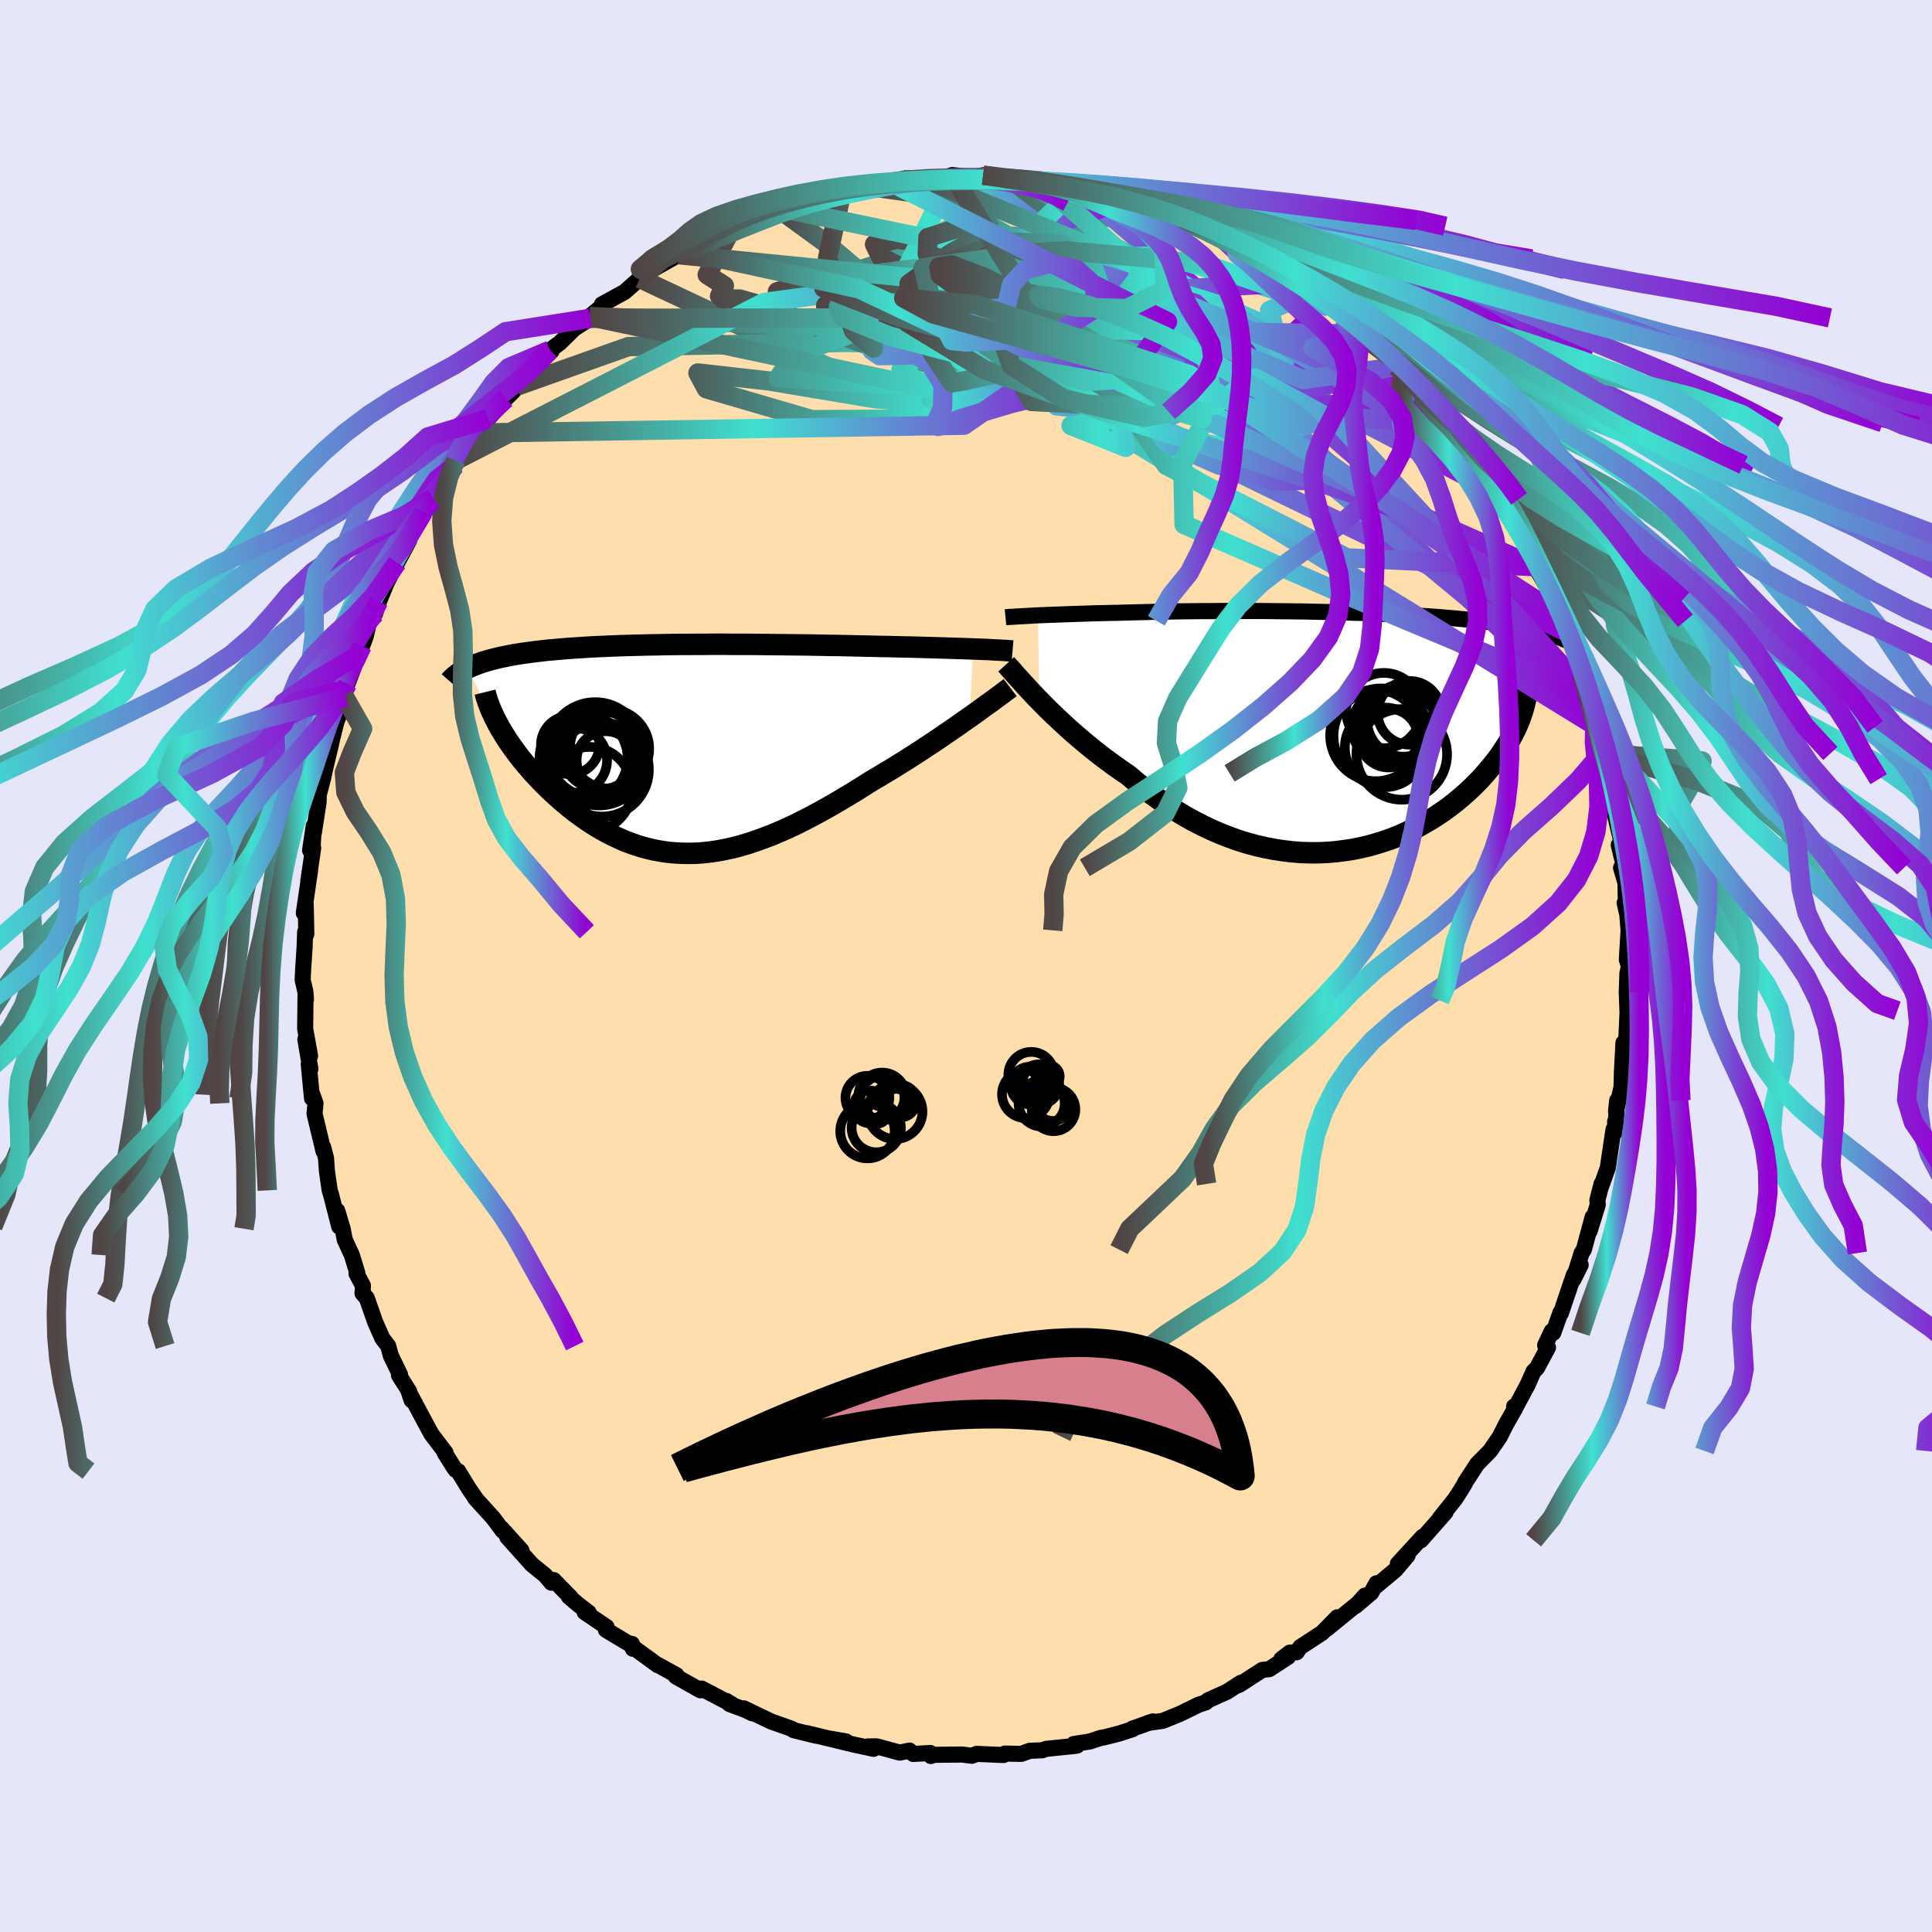 
  <svg viewBox="-100 -100 200 200" xmlns="http://www.w3.org/2000/svg" width="500" height="500" id="face-svg">
    <defs>
      <clipPath id="leftEyeClipPath">
        <polyline points="31.81,-10.34 31.24,-10.36 30.65,-10.38 30.03,-10.4 29.4,-10.42 28.75,-10.44 28.08,-10.46 27.39,-10.48 26.69,-10.5 25.98,-10.52 25.26,-10.54 24.52,-10.55 23.77,-10.57 23.02,-10.59 22.26,-10.6 21.49,-10.62 20.58,-10.64 19.67,-10.66 18.74,-10.68 17.82,-10.7 16.89,-10.71 15.95,-10.73 15.02,-10.75 14.09,-10.76 13.15,-10.77 12.22,-10.78 11.29,-10.79 10.37,-10.8 9.45,-10.81 8.53,-10.82 7.63,-10.82 6.73,-10.82 5.83,-10.83 4.95,-10.83 4.08,-10.82 3.21,-10.82 2.36,-10.81 1.52,-10.81 0.69,-10.8 -0.13,-10.79 -0.93,-10.77 -1.72,-10.76 -2.5,-10.74 -3.26,-10.72 -4.01,-10.7 -4.75,-10.68 -5.47,-10.65 -6.17,-10.62 -6.86,-10.59 -7.53,-10.56 -8.19,-10.52 -8.83,-10.48 -9.45,-10.44 -10.06,-10.4 -10.66,-10.35 -11.23,-10.3 -11.79,-10.25 -12.34,-10.2 -12.86,-10.14 -13.38,-10.08 -13.87,-10.02 -14.35,-9.95 -14.82,-9.89 -15.26,-9.82 -15.7,-9.75 -16.12,-9.67 -16.52,-9.59 -16.91,-9.51 -17.29,-9.43 -17.66,-9.34 -18.01,-9.25 -18.35,-9.16 -18.68,-9.06 -18.99,-8.97 -19.29,-8.86 -19.58,-8.76 -19.86,-8.65 -20.12,-8.54 -20.37,-8.43 -20.61,-8.31 -17.28,-2.35 -17.06,-1.97 -16.82,-1.58 -16.58,-1.19 -16.32,-0.79 -16.04,-0.39 -15.75,0.02 -15.45,0.43 -15.14,0.84 -14.81,1.25 -14.47,1.66 -14.11,2.07 -13.75,2.49 -13.37,2.9 -12.98,3.31 -12.58,3.72 -12.16,4.13 -11.73,4.54 -11.28,4.95 -10.82,5.36 -10.35,5.76 -9.86,6.16 -9.36,6.55 -8.85,6.93 -8.32,7.3 -7.79,7.66 -7.24,8.01 -6.68,8.34 -6.1,8.66 -5.52,8.96 -4.92,9.24 -4.32,9.51 -3.7,9.75 -3.07,9.97 -2.43,10.17 -1.78,10.34 -1.12,10.49 -0.44,10.61 0.24,10.71 0.93,10.77 1.64,10.81 2.35,10.82 3.07,10.81 3.81,10.76 4.55,10.68 5.31,10.57 6.07,10.43 6.85,10.26 7.63,10.06 8.43,9.83 9.23,9.56 10.05,9.27 10.87,8.96 11.7,8.61 12.55,8.24 13.4,7.84 14.26,7.41 15.12,6.96 16,6.49 16.88,6 17.76,5.49 18.65,4.96 19.55,4.42 20.44,3.86 21.34,3.29 22.07,2.87 22.79,2.43 23.51,2 24.23,1.55 24.94,1.11 25.64,0.66 26.34,0.21 27.02,-0.24 27.7,-0.69 28.36,-1.13 29.01,-1.58 29.64,-2.01 30.26,-2.44 30.85,-2.86 31.43,-3.26" />
      </clipPath>
      <clipPath id="rightEyeClipPath">
        <polyline points="-30.92,-12.01 -30.45,-12.03 -29.96,-12.05 -29.45,-12.07 -28.92,-12.09 -28.37,-12.11 -27.81,-12.13 -27.23,-12.15 -26.64,-12.17 -26.03,-12.19 -25.4,-12.21 -24.77,-12.23 -24.12,-12.24 -23.46,-12.26 -22.79,-12.27 -22.11,-12.29 -21.34,-12.31 -20.56,-12.33 -19.76,-12.35 -18.95,-12.37 -18.13,-12.39 -17.3,-12.4 -16.46,-12.42 -15.61,-12.43 -14.76,-12.44 -13.89,-12.45 -13.02,-12.45 -12.15,-12.46 -11.27,-12.46 -10.39,-12.46 -9.51,-12.46 -8.62,-12.46 -7.74,-12.46 -6.86,-12.45 -5.98,-12.44 -5.1,-12.43 -4.22,-12.42 -3.35,-12.41 -2.48,-12.39 -1.62,-12.37 -0.77,-12.35 0.07,-12.33 0.91,-12.31 1.74,-12.28 2.56,-12.26 3.37,-12.23 4.17,-12.19 4.95,-12.16 5.73,-12.13 6.49,-12.09 7.24,-12.05 7.97,-12.01 8.69,-11.96 9.4,-11.92 10.09,-11.87 10.77,-11.82 11.43,-11.76 12.08,-11.71 12.71,-11.65 13.33,-11.59 13.93,-11.53 14.51,-11.46 15.08,-11.4 15.64,-11.33 16.17,-11.26 16.7,-11.18 17.2,-11.11 17.7,-11.03 18.18,-10.95 18.65,-10.86 19.11,-10.78 19.55,-10.69 19.98,-10.59 20.39,-10.5 20.8,-10.4 21.18,-10.3 21.56,-10.2 21.92,-10.09 22.28,-9.98 22.61,-9.87 19.57,-3.28 19.47,-2.86 19.36,-2.43 19.23,-2 19.08,-1.56 18.92,-1.12 18.73,-0.67 18.52,-0.21 18.29,0.25 18.04,0.71 17.77,1.17 17.48,1.64 17.17,2.1 16.85,2.57 16.5,3.04 16.13,3.51 15.73,3.98 15.32,4.46 14.89,4.94 14.43,5.41 13.95,5.88 13.45,6.35 12.92,6.81 12.37,7.27 11.8,7.72 11.21,8.16 10.59,8.58 9.95,9 9.29,9.39 8.61,9.78 7.91,10.14 7.19,10.48 6.45,10.81 5.69,11.11 4.91,11.38 4.11,11.63 3.3,11.86 2.47,12.05 1.63,12.22 0.77,12.35 -0.1,12.46 -0.98,12.53 -1.87,12.57 -2.77,12.57 -3.68,12.54 -4.59,12.47 -5.51,12.36 -6.44,12.22 -7.37,12.04 -8.3,11.83 -9.23,11.58 -10.16,11.29 -11.08,10.96 -12.01,10.6 -12.93,10.2 -13.84,9.77 -14.74,9.31 -15.64,8.81 -16.52,8.28 -17.4,7.72 -18.26,7.13 -19.11,6.52 -19.94,5.88 -20.75,5.23 -21.55,4.55 -22.27,4.06 -22.97,3.57 -23.66,3.06 -24.34,2.55 -25.01,2.03 -25.66,1.5 -26.3,0.97 -26.92,0.44 -27.53,-0.09 -28.11,-0.62 -28.68,-1.15 -29.23,-1.67 -29.76,-2.18 -30.27,-2.69 -30.75,-3.18" />
      </clipPath>
      <filter id="fuzzy">
        <feTurbulence id="turbulence" baseFrequency="0.05" numOctaves="3" type="noise" result="noise" />
        <feDisplacementMap in="SourceGraphic" in2="noise" scale="2" />
      </filter>
      <linearGradient id="rainbowGradient" x1="0%" y1="0%" x2="100%" y2="0%">
        <stop offset="0%" style="stop-color: rgb(80, 68, 68); stop-opacity: 1" />
        <stop offset="44.3%" style="stop-color: rgb(64, 224, 208); stop-opacity: 1" />
        <stop offset="100%" style="stop-color: rgb(148, 0, 211); stop-opacity: 1" />
      </linearGradient>
    </defs>
    <rect x="-100" y="-100" width="100%" height="100%" fill="rgb(230, 230, 250)" />
    <polyline id="faceContour" points="68.63,0.01 68.47,0.75 68.4,2.73 68.51,5.62 68.63,3.57 68.49,4.63 68.27,9.44 68.06,7.95 67.9,10.96 67.86,12.53 67.29,15.04 67.41,13.92 67.26,16.38 67.2,16.09 67.2,17.17 67.03,16.92 66.44,20.88 65.74,22.85 65.79,22.56 65.36,24.25 65.4,24.71 64.56,27.44 64.87,25.99 63.96,29.36 63.73,29.71 62.86,32.49 63.63,30.94 62.93,31.96 61.58,35.95 61.54,35.88 60.79,37.98 60.63,37.81 59.95,39.26 60.25,39.49 59.1,41.63 58.75,41.97 58.14,43.35 56.77,45.91 56.74,45.6 56.8,45.87 55.9,47.45 55.26,48.73 54.25,50.2 53.46,51 52.91,51.56 51.66,53.48 51.64,53.57 51.23,54.25 50.63,55.18 49.05,57.16 49.64,56.55 47.09,59.45 47.27,59.09 44.7,61.89 45.71,61.03 44.46,62.51 42.44,64.2 42.49,63.9 41.96,64.87 40.33,66.25 41.31,65.17 40.62,65.95 37.37,68.6 38.44,67.42 36.86,69.03 34.6,70.51 34.23,71.04 33.52,71.08 32.65,71.75 33.33,71.53 31.39,72.79 30.67,72.87 28.29,74.41 28.05,74.5 28.45,74.2 27,75.14 25.06,76.01 24.82,76.23 24.11,76.46 22.19,77.4 20.38,78.14 18.84,78.36 19.33,78.2 17.2,78.96 17.26,79 15.84,79.46 14.22,79.87 13.99,79.89 12.85,80.27 11.15,80.54 11.5,80.7 11.25,80.74 8.31,81.04 7.89,81.19 6.61,81.24 5.72,81.56 4.03,81.53 3.88,81.68 1.1,81.56 0.61,81.76 -0.37,81.63 -2.6,81.65 -3.63,81.67 -3.64,81.78 -3.7,81.47 -5.46,81.57 -5.85,81.22 -6.86,81.43 -9.25,80.78 -10.15,80.79 -9.57,81.04 -11.56,80.61 -14.21,79.97 -12.43,80.27 -14.34,79.94 -16.47,79.42 -15.52,79.68 -17.87,79.1 -18.02,78.97 -20.17,78.21 -23,76.85 -22.13,77.36 -22.8,77.03 -24.47,76.41 -24.81,76.08 -24.14,76.49 -27.37,74.8 -27.49,74.98 -30.03,73.55 -29.96,73.42 -31.91,72.34 -31.91,72.38 -34.35,70.6 -34.49,70.68 -34.58,70.18 -34.95,70.12 -37.28,68.72 -37.21,68.42 -39.48,66.89 -39.05,66.94 -40.16,66.09 -41.12,65.27 -40.93,65.36 -42.68,63.57 -42.92,63.84 -43.56,63.08 -44.94,61.96 -47.5,59.1 -46.02,60.5 -48.08,58.22 -47.94,58.49 -48.95,57.14 -50.83,55.07 -50.73,55.16 -51.45,54.12 -52.57,52.29 -52.83,52.17 -52.99,51.95 -53.96,50.41 -53.87,50.39 -55.33,48.47 -55.63,47.93 -57.67,44.11 -57.39,44.95 -57.64,44.04 -58.7,42.36 -58.59,42.3 -59.54,40.34 -59.81,39.34 -60.42,38.54 -61.17,36.84 -62.03,34.38 -62.47,33.89 -62.43,33.09 -63.09,31.85 -63.01,31.78 -63.58,29.92 -64.31,28.34 -64.53,27.2 -65.09,25.33 -64.88,26.98 -65.74,23.63 -65.87,23.23 -66.16,21.2 -66.25,19.89 -66.55,18.74 -66.51,19.17 -67.44,15.29 -67.34,14.22 -67.65,13.33 -67.7,13.7 -68.04,10.17 -67.87,10.65 -68.39,7.59 -67.9,9.31 -68.41,6.5 -68.37,2.92 -68.33,3.48 -68.38,2.68 -68.67,1.44 -68.62,0.38 -68.47,-1.91 -68.41,-3.54 -68.29,-3.3 -68.35,-6.36 -68.55,-5.48 -67.9,-9.89 -68.09,-8.75 -67.58,-12.21 -67.65,-12.01 -67.52,-14.51 -67.9,-11.98 -67.51,-13.8 -67.02,-16.97 -67,-17.72 -66.57,-19.37 -66.21,-20.99 -65.74,-22.91 -66.22,-21.05 -65.18,-25.26 -65.76,-23.68 -64.22,-27.84 -64.41,-27.99 -64.37,-28.56 -64.03,-29.2 -62.72,-32.66 -63.1,-32.05 -62.51,-33.13 -62.15,-34.09 -61.68,-36.11 -61.17,-36.47 -60.81,-37.74 -60.77,-37.73 -59.99,-39.62 -59.53,-40.54 -57.65,-44.04 -58.89,-41.76 -57.46,-44.98 -56.18,-46.97 -55.97,-47.23 -55.27,-48.22 -55.18,-48.44 -53.61,-50.85 -53.91,-50.56 -52.84,-52.33 -52.94,-51.78 -50.75,-55.11 -50.79,-55.17 -50.1,-55.64 -49.46,-56.66 -47.65,-58.72 -46.87,-59.49 -46.96,-59.51 -46.51,-60.02 -45.93,-60.28 -44.9,-61.7 -42.9,-63.65 -43.07,-63.75 -42.05,-64.5 -40.53,-66 -40.84,-65.79 -38.88,-67.05 -38.97,-67.23 -37.5,-68.44 -37.69,-68.49 -35.34,-69.78 -33.77,-71.17 -32.74,-71.58 -32.87,-71.63 -33.38,-71.5 -31.94,-72.39 -29.73,-73.63 -29.16,-74.03 -27.73,-74.62 -27.98,-74.79 -26.76,-75.17 -24.2,-76.42 -24.74,-76.12 -23.02,-77.08 -22.17,-77.48 -21.1,-77.63 -20.76,-78.02 -19.59,-78.53 -17.94,-78.97 -16.26,-79.51 -16.92,-79.04 -15.91,-79.47 -14.33,-79.92 -13.9,-80.07 -12.84,-80.12 -10.16,-80.72 -9.86,-80.67 -7.58,-81.18 -8.02,-81.24 -7.55,-81.22 -6.26,-81.54 -4.09,-81.43 -4.13,-81.43 -2.43,-81.54 -1.42,-81.88 1.08,-81.6 1.77,-81.86 1.02,-81.63 3.75,-81.57 3.33,-81.76 4.99,-81.46 6.9,-81.31 7.36,-81.06 7.96,-80.94 11,-80.5 11.87,-80.3 11.49,-80.56 11.45,-80.73 14.98,-79.92 14.26,-80.07 17.43,-79.06 16.72,-79.39 18.54,-78.56 18.8,-78.53 20.07,-77.94 20.42,-77.99 22.69,-77.19 23.56,-76.85 23.53,-76.58 25.39,-75.95 26.5,-75.36 27.84,-74.57 27.49,-74.76 29.55,-73.69 29.9,-73.41 30.31,-73.19 32.52,-72.11 33.66,-71.05 34.04,-70.73 34.92,-70.37 36.01,-69.82 37.53,-68.23 37.63,-68.23 39.03,-67.37 39.1,-67.09 41.23,-65.01 41.01,-65.38 40.79,-65.41 42.44,-64.34 43.12,-63.67 44.6,-62.03 45.3,-61.43 46.03,-60.84 46.55,-59.76 48.21,-57.96 48.47,-57.37 49.74,-56.24 49.89,-55.86 51.53,-53.91 50.46,-55.22 52.7,-52.27 52.9,-51.87 53.27,-51.26 54.22,-49.7 54.48,-49.3 55.09,-48.35 55.83,-47.7 56.73,-45.9 56.89,-45.71 57.29,-45.16 58.23,-42.6 59.25,-40.95 58.92,-41.34 60.58,-38.5 60.28,-38.56 61.42,-36.32 61.52,-35.74 61.91,-35.6 62.47,-33.58 62.27,-34.5 63.37,-31.74 63.79,-30.24 64.23,-27.99 64.32,-28.26 65.1,-25.53 65.31,-24.75 65.98,-22.01 66.15,-22 65.83,-22.16 66.52,-19.34 66.57,-19.94 67.2,-16.45 67.36,-16.1 66.97,-16.55 67.89,-12.68 67.57,-12.53 68.14,-10.17 67.81,-10.16 68.27,-8.6 68.3,-6.59 68.18,-6.53 68.46,-5.32 68.64,-2.99 68.59,-3.69 68.41,-0.65 68.63,0.01 68.47,0.75" fill="rgb(255, 222, 173)" stroke="black" stroke-width="1.667" stroke-linejoin="round" filter="url(#fuzzy)" />
    <g transform="translate(38.36 -24.29)">
      <polyline id="rightCountour" points="-30.92,-12.01 -30.45,-12.03 -29.96,-12.05 -29.45,-12.07 -28.92,-12.09 -28.37,-12.11 -27.81,-12.13 -27.23,-12.15 -26.64,-12.17 -26.03,-12.19 -25.4,-12.21 -24.77,-12.23 -24.12,-12.24 -23.46,-12.26 -22.79,-12.27 -22.11,-12.29 -21.34,-12.31 -20.56,-12.33 -19.76,-12.35 -18.95,-12.37 -18.13,-12.39 -17.3,-12.4 -16.46,-12.42 -15.61,-12.43 -14.76,-12.44 -13.89,-12.45 -13.02,-12.45 -12.15,-12.46 -11.27,-12.46 -10.39,-12.46 -9.51,-12.46 -8.62,-12.46 -7.74,-12.46 -6.86,-12.45 -5.98,-12.44 -5.1,-12.43 -4.22,-12.42 -3.35,-12.41 -2.48,-12.39 -1.62,-12.37 -0.77,-12.35 0.07,-12.33 0.91,-12.31 1.74,-12.28 2.56,-12.26 3.37,-12.23 4.17,-12.19 4.95,-12.16 5.73,-12.13 6.49,-12.09 7.24,-12.05 7.97,-12.01 8.69,-11.96 9.4,-11.92 10.09,-11.87 10.77,-11.82 11.43,-11.76 12.08,-11.71 12.71,-11.65 13.33,-11.59 13.93,-11.53 14.51,-11.46 15.08,-11.4 15.64,-11.33 16.17,-11.26 16.7,-11.18 17.2,-11.11 17.7,-11.03 18.18,-10.95 18.65,-10.86 19.11,-10.78 19.55,-10.69 19.98,-10.59 20.39,-10.5 20.8,-10.4 21.18,-10.3 21.56,-10.2 21.92,-10.09 22.28,-9.98 22.61,-9.87 19.57,-3.28 19.47,-2.86 19.36,-2.43 19.23,-2 19.08,-1.56 18.92,-1.12 18.73,-0.67 18.52,-0.21 18.29,0.25 18.04,0.71 17.77,1.17 17.48,1.64 17.17,2.1 16.85,2.57 16.5,3.04 16.13,3.51 15.73,3.98 15.32,4.46 14.89,4.94 14.43,5.41 13.95,5.88 13.45,6.35 12.92,6.81 12.37,7.27 11.8,7.72 11.21,8.16 10.59,8.58 9.95,9 9.29,9.39 8.61,9.78 7.91,10.14 7.19,10.48 6.45,10.81 5.69,11.11 4.91,11.38 4.11,11.63 3.3,11.86 2.47,12.05 1.63,12.22 0.77,12.35 -0.1,12.46 -0.98,12.53 -1.87,12.57 -2.77,12.57 -3.68,12.54 -4.59,12.47 -5.51,12.36 -6.44,12.22 -7.37,12.04 -8.3,11.83 -9.23,11.58 -10.16,11.29 -11.08,10.96 -12.01,10.6 -12.93,10.2 -13.84,9.77 -14.74,9.31 -15.64,8.81 -16.52,8.28 -17.4,7.72 -18.26,7.13 -19.11,6.52 -19.94,5.88 -20.75,5.23 -21.55,4.55 -22.27,4.06 -22.97,3.57 -23.66,3.06 -24.34,2.55 -25.01,2.03 -25.66,1.5 -26.3,0.97 -26.92,0.44 -27.53,-0.09 -28.11,-0.62 -28.68,-1.15 -29.23,-1.67 -29.76,-2.18 -30.27,-2.69 -30.75,-3.18" fill="white" stroke="white" stroke-width="0" stroke-linejoin="round" filter="url(#fuzzy)" />
    </g>
    <g transform="translate(-31.07 -22.48)">
      <polyline id="leftCountour" points="31.81,-10.34 31.24,-10.36 30.65,-10.38 30.03,-10.4 29.4,-10.42 28.75,-10.44 28.08,-10.46 27.39,-10.48 26.69,-10.5 25.98,-10.52 25.26,-10.54 24.52,-10.55 23.77,-10.57 23.02,-10.59 22.26,-10.6 21.49,-10.62 20.58,-10.64 19.67,-10.66 18.74,-10.68 17.82,-10.7 16.89,-10.71 15.95,-10.73 15.02,-10.75 14.09,-10.76 13.15,-10.77 12.22,-10.78 11.29,-10.79 10.37,-10.8 9.45,-10.81 8.53,-10.82 7.63,-10.82 6.73,-10.82 5.83,-10.83 4.95,-10.83 4.08,-10.82 3.21,-10.82 2.36,-10.81 1.52,-10.81 0.69,-10.8 -0.13,-10.79 -0.93,-10.77 -1.72,-10.76 -2.5,-10.74 -3.26,-10.72 -4.01,-10.7 -4.75,-10.68 -5.47,-10.65 -6.17,-10.62 -6.86,-10.59 -7.53,-10.56 -8.19,-10.52 -8.83,-10.48 -9.45,-10.44 -10.06,-10.4 -10.66,-10.35 -11.23,-10.3 -11.79,-10.25 -12.34,-10.2 -12.86,-10.14 -13.38,-10.08 -13.87,-10.02 -14.35,-9.95 -14.82,-9.89 -15.26,-9.82 -15.7,-9.75 -16.12,-9.67 -16.52,-9.59 -16.91,-9.51 -17.29,-9.43 -17.66,-9.34 -18.01,-9.25 -18.35,-9.16 -18.68,-9.06 -18.99,-8.97 -19.29,-8.86 -19.58,-8.76 -19.86,-8.65 -20.12,-8.54 -20.37,-8.43 -20.61,-8.31 -17.28,-2.35 -17.06,-1.97 -16.82,-1.58 -16.58,-1.19 -16.32,-0.79 -16.04,-0.39 -15.75,0.02 -15.45,0.43 -15.14,0.84 -14.81,1.25 -14.47,1.66 -14.11,2.07 -13.75,2.49 -13.37,2.9 -12.98,3.31 -12.58,3.72 -12.16,4.13 -11.73,4.54 -11.28,4.95 -10.82,5.36 -10.35,5.76 -9.86,6.16 -9.36,6.55 -8.85,6.93 -8.32,7.3 -7.79,7.66 -7.24,8.01 -6.68,8.34 -6.1,8.66 -5.52,8.96 -4.92,9.24 -4.32,9.51 -3.7,9.75 -3.07,9.97 -2.43,10.17 -1.78,10.34 -1.12,10.49 -0.44,10.61 0.24,10.71 0.93,10.77 1.64,10.81 2.35,10.82 3.07,10.81 3.81,10.76 4.55,10.68 5.31,10.57 6.07,10.43 6.85,10.26 7.63,10.06 8.43,9.83 9.23,9.56 10.05,9.27 10.87,8.96 11.7,8.61 12.55,8.24 13.4,7.84 14.26,7.41 15.12,6.96 16,6.49 16.88,6 17.76,5.49 18.65,4.96 19.55,4.42 20.44,3.86 21.34,3.29 22.07,2.87 22.79,2.43 23.51,2 24.23,1.55 24.94,1.11 25.64,0.66 26.34,0.21 27.02,-0.24 27.7,-0.69 28.36,-1.13 29.01,-1.58 29.64,-2.01 30.26,-2.44 30.85,-2.86 31.43,-3.26" fill="white" stroke="white" stroke-width="0" stroke-linejoin="round" filter="url(#fuzzy)" />
    </g>
    <g transform="translate(38.36 -24.29)">
      <polyline id="rightUpper" points="-34.27,-11.81 -34.06,-11.83 -33.82,-11.85 -33.55,-11.86 -33.25,-11.88 -32.93,-11.9 -32.57,-11.92 -32.2,-11.94 -31.79,-11.96 -31.37,-11.99 -30.92,-12.01 -30.45,-12.03 -29.96,-12.05 -29.45,-12.07 -28.92,-12.09 -28.37,-12.11 -27.81,-12.13 -27.23,-12.15 -26.64,-12.17 -26.03,-12.19 -25.4,-12.21 -24.77,-12.23 -24.12,-12.24 -23.46,-12.26 -22.79,-12.27 -22.11,-12.29 -21.34,-12.31 -20.56,-12.33 -19.76,-12.35 -18.95,-12.37 -18.13,-12.39 -17.3,-12.4 -16.46,-12.42 -15.61,-12.43 -14.76,-12.44 -13.89,-12.45 -13.02,-12.45 -12.15,-12.46 -11.27,-12.46 -10.39,-12.46 -9.51,-12.46 -8.62,-12.46 -7.74,-12.46 -6.86,-12.45 -5.98,-12.44 -5.1,-12.43 -4.22,-12.42 -3.35,-12.41 -2.48,-12.39 -1.62,-12.37 -0.77,-12.35 0.07,-12.33 0.91,-12.31 1.74,-12.28 2.56,-12.26 3.37,-12.23 4.17,-12.19 4.95,-12.16 5.73,-12.13 6.49,-12.09 7.24,-12.05 7.97,-12.01 8.69,-11.96 9.4,-11.92 10.09,-11.87 10.77,-11.82 11.43,-11.76 12.08,-11.71 12.71,-11.65 13.33,-11.59 13.93,-11.53 14.51,-11.46 15.08,-11.4 15.64,-11.33 16.17,-11.26 16.7,-11.18 17.2,-11.11 17.7,-11.03 18.18,-10.95 18.65,-10.86 19.11,-10.78 19.55,-10.69 19.98,-10.59 20.39,-10.5 20.8,-10.4 21.18,-10.3 21.56,-10.2 21.92,-10.09 22.28,-9.98 22.61,-9.87 22.94,-9.76 23.25,-9.64 23.55,-9.52 23.84,-9.4 24.11,-9.27 24.38,-9.14 24.63,-9.01 24.87,-8.88 25.1,-8.75 25.32,-8.61" fill="none" stroke="black" stroke-width="1.667" stroke-linejoin="round" filter="url(#fuzzy)" />
      <polyline id="rightLower" points="-34.2,-6.94 -33.98,-6.7 -33.74,-6.43 -33.46,-6.12 -33.16,-5.77 -32.82,-5.4 -32.46,-5 -32.07,-4.57 -31.66,-4.13 -31.22,-3.66 -30.75,-3.18 -30.27,-2.69 -29.76,-2.18 -29.23,-1.67 -28.68,-1.15 -28.11,-0.62 -27.53,-0.09 -26.92,0.44 -26.3,0.97 -25.66,1.5 -25.01,2.03 -24.34,2.55 -23.66,3.06 -22.97,3.57 -22.27,4.06 -21.55,4.55 -20.75,5.23 -19.94,5.88 -19.11,6.52 -18.26,7.13 -17.4,7.72 -16.52,8.28 -15.64,8.81 -14.74,9.31 -13.84,9.77 -12.93,10.2 -12.01,10.6 -11.08,10.96 -10.16,11.29 -9.23,11.58 -8.3,11.83 -7.37,12.04 -6.44,12.22 -5.51,12.36 -4.59,12.47 -3.68,12.54 -2.77,12.57 -1.87,12.57 -0.98,12.53 -0.1,12.46 0.77,12.35 1.63,12.22 2.47,12.05 3.3,11.86 4.11,11.63 4.91,11.38 5.69,11.11 6.45,10.81 7.19,10.48 7.91,10.14 8.61,9.78 9.29,9.39 9.95,9 10.59,8.58 11.21,8.16 11.8,7.72 12.37,7.27 12.92,6.81 13.45,6.35 13.95,5.88 14.43,5.41 14.89,4.94 15.32,4.46 15.73,3.98 16.13,3.51 16.5,3.04 16.85,2.57 17.17,2.1 17.48,1.64 17.77,1.17 18.04,0.71 18.29,0.25 18.52,-0.21 18.73,-0.67 18.92,-1.12 19.08,-1.56 19.23,-2 19.36,-2.43 19.47,-2.86 19.57,-3.28 19.64,-3.69 19.69,-4.1 19.73,-4.5 19.75,-4.89 19.75,-5.27 19.74,-5.65 19.7,-6.02 19.65,-6.38 19.59,-6.73 19.51,-7.07" fill="none" stroke="black" stroke-width="2.222" stroke-linejoin="round" filter="url(#fuzzy)" />
      <circle r="3.836" cx="5.429" cy="-0.472" stroke="black" fill="none" stroke-width="1.0" filter="url(#fuzzy)" clip-path="url(#rightEyeClipPath)" /><circle r="4.728" cx="4.069" cy="0.433" stroke="black" fill="none" stroke-width="1.0" filter="url(#fuzzy)" clip-path="url(#rightEyeClipPath)" /><circle r="4.122" cx="4.979" cy="1.658" stroke="black" fill="none" stroke-width="1.0" filter="url(#fuzzy)" clip-path="url(#rightEyeClipPath)" /><circle r="3.298" cx="7.554" cy="-1.922" stroke="black" fill="none" stroke-width="1.0" filter="url(#fuzzy)" clip-path="url(#rightEyeClipPath)" /><circle r="3.896" cx="4.889" cy="-2.157" stroke="black" fill="none" stroke-width="1.0" filter="url(#fuzzy)" clip-path="url(#rightEyeClipPath)" /><circle r="3.044" cx="5.394" cy="0.698" stroke="black" fill="none" stroke-width="1.0" filter="url(#fuzzy)" clip-path="url(#rightEyeClipPath)" /><circle r="4.926" cx="4.609" cy="0.483" stroke="black" fill="none" stroke-width="1.0" filter="url(#fuzzy)" clip-path="url(#rightEyeClipPath)" /><circle r="4.69" cx="6.749" cy="2.383" stroke="black" fill="none" stroke-width="1.0" filter="url(#fuzzy)" clip-path="url(#rightEyeClipPath)" /><circle r="3.746" cx="6.914" cy="-1.127" stroke="black" fill="none" stroke-width="1.0" filter="url(#fuzzy)" clip-path="url(#rightEyeClipPath)" /><circle r="3.9" cx="6.539" cy="-0.412" stroke="black" fill="none" stroke-width="1.0" filter="url(#fuzzy)" clip-path="url(#rightEyeClipPath)" />
      </g>
    <g transform="translate(-31.07 -22.48)">
      <polyline id="leftUpper" points="35.89,-10.13 35.65,-10.15 35.36,-10.17 35.03,-10.19 34.66,-10.21 34.26,-10.23 33.83,-10.25 33.37,-10.28 32.88,-10.3 32.36,-10.32 31.81,-10.34 31.24,-10.36 30.65,-10.38 30.03,-10.4 29.4,-10.42 28.75,-10.44 28.08,-10.46 27.39,-10.48 26.69,-10.5 25.98,-10.52 25.26,-10.54 24.52,-10.55 23.77,-10.57 23.02,-10.59 22.26,-10.6 21.49,-10.62 20.58,-10.64 19.67,-10.66 18.74,-10.68 17.82,-10.7 16.89,-10.71 15.95,-10.73 15.02,-10.75 14.09,-10.76 13.15,-10.77 12.22,-10.78 11.29,-10.79 10.37,-10.8 9.45,-10.81 8.53,-10.82 7.63,-10.82 6.73,-10.82 5.83,-10.83 4.95,-10.83 4.08,-10.82 3.21,-10.82 2.36,-10.81 1.52,-10.81 0.69,-10.8 -0.13,-10.79 -0.93,-10.77 -1.72,-10.76 -2.5,-10.74 -3.26,-10.72 -4.01,-10.7 -4.75,-10.68 -5.47,-10.65 -6.17,-10.62 -6.86,-10.59 -7.53,-10.56 -8.19,-10.52 -8.83,-10.48 -9.45,-10.44 -10.06,-10.4 -10.66,-10.35 -11.23,-10.3 -11.79,-10.25 -12.34,-10.2 -12.86,-10.14 -13.38,-10.08 -13.87,-10.02 -14.35,-9.95 -14.82,-9.89 -15.26,-9.82 -15.7,-9.75 -16.12,-9.67 -16.52,-9.59 -16.91,-9.51 -17.29,-9.43 -17.66,-9.34 -18.01,-9.25 -18.35,-9.16 -18.68,-9.06 -18.99,-8.97 -19.29,-8.86 -19.58,-8.76 -19.86,-8.65 -20.12,-8.54 -20.37,-8.43 -20.61,-8.31 -20.84,-8.19 -21.05,-8.07 -21.26,-7.94 -21.45,-7.82 -21.63,-7.69 -21.8,-7.55 -21.95,-7.42 -22.1,-7.28 -22.24,-7.14 -22.37,-6.99" fill="none" stroke="black" stroke-width="2.222" stroke-linejoin="round" filter="url(#fuzzy)" />
      <polyline id="leftLower" points="35.64,-6.34 35.38,-6.14 35.08,-5.92 34.74,-5.66 34.36,-5.38 33.95,-5.08 33.5,-4.75 33.02,-4.41 32.52,-4.04 31.99,-3.66 31.43,-3.26 30.85,-2.86 30.26,-2.44 29.64,-2.01 29.01,-1.58 28.36,-1.13 27.7,-0.69 27.02,-0.24 26.34,0.21 25.64,0.66 24.94,1.11 24.23,1.55 23.51,2 22.79,2.43 22.07,2.87 21.34,3.29 20.44,3.86 19.55,4.42 18.65,4.96 17.76,5.49 16.88,6 16,6.49 15.12,6.96 14.26,7.41 13.4,7.84 12.55,8.24 11.7,8.61 10.87,8.96 10.05,9.27 9.23,9.56 8.43,9.83 7.63,10.06 6.85,10.26 6.07,10.43 5.31,10.57 4.55,10.68 3.81,10.76 3.07,10.81 2.35,10.82 1.64,10.81 0.93,10.77 0.24,10.71 -0.44,10.61 -1.12,10.49 -1.78,10.34 -2.43,10.17 -3.07,9.97 -3.7,9.75 -4.32,9.51 -4.92,9.24 -5.52,8.96 -6.1,8.66 -6.68,8.34 -7.24,8.01 -7.79,7.66 -8.32,7.3 -8.85,6.93 -9.36,6.55 -9.86,6.16 -10.35,5.76 -10.82,5.36 -11.28,4.95 -11.73,4.54 -12.16,4.13 -12.58,3.72 -12.98,3.31 -13.37,2.9 -13.75,2.49 -14.11,2.07 -14.47,1.66 -14.81,1.25 -15.14,0.84 -15.45,0.43 -15.75,0.02 -16.04,-0.39 -16.32,-0.79 -16.58,-1.19 -16.82,-1.58 -17.06,-1.97 -17.28,-2.35 -17.48,-2.73 -17.67,-3.11 -17.85,-3.48 -18.02,-3.84 -18.17,-4.19 -18.3,-4.54 -18.43,-4.88 -18.54,-5.22 -18.64,-5.55 -18.72,-5.87" fill="none" stroke="black" stroke-width="2.222" stroke-linejoin="round" filter="url(#fuzzy)" />
      <circle r="4.952" cx="-7.317" cy="0.12" stroke="black" fill="none" stroke-width="1.0" filter="url(#fuzzy)" clip-path="url(#leftEyeClipPath)" /><circle r="4.866" cx="-6.627" cy="2.145" stroke="black" fill="none" stroke-width="1.0" filter="url(#fuzzy)" clip-path="url(#leftEyeClipPath)" /><circle r="4.07" cx="-6.812" cy="0.125" stroke="black" fill="none" stroke-width="1.0" filter="url(#fuzzy)" clip-path="url(#leftEyeClipPath)" /><circle r="4.112" cx="-5.837" cy="0.005" stroke="black" fill="none" stroke-width="1.0" filter="url(#fuzzy)" clip-path="url(#leftEyeClipPath)" /><circle r="4.56" cx="-8.517" cy="0.98" stroke="black" fill="none" stroke-width="1.0" filter="url(#fuzzy)" clip-path="url(#leftEyeClipPath)" /><circle r="3.354" cx="-9.442" cy="1.19" stroke="black" fill="none" stroke-width="1.0" filter="url(#fuzzy)" clip-path="url(#leftEyeClipPath)" /><circle r="3.03" cx="-9.902" cy="-0.4" stroke="black" fill="none" stroke-width="1.0" filter="url(#fuzzy)" clip-path="url(#leftEyeClipPath)" /><circle r="3.014" cx="-6.227" cy="1.19" stroke="black" fill="none" stroke-width="1.0" filter="url(#fuzzy)" clip-path="url(#leftEyeClipPath)" /><circle r="4.376" cx="-7.882" cy="4.175" stroke="black" fill="none" stroke-width="1.0" filter="url(#fuzzy)" clip-path="url(#leftEyeClipPath)" /><circle r="4.904" cx="-6.907" cy="0.955" stroke="black" fill="none" stroke-width="1.0" filter="url(#fuzzy)" clip-path="url(#leftEyeClipPath)" />
    </g>
    <g id="hairs">
      <polyline points="62.27,-34.5 32.32,-55.74 14.25,-64.18 7.31,-67.02 5.7,-67.05 6.75,-66.49 8.1,-66.93 7.84,-68.72 5.74,-71.22 3.28,-73.55 2.53,-75.08 4.57,-75.56 8.75,-75.09 12.91,-74.02 14.64,-72.87 12.81,-72.1 8.57,-71.94 4.7,-72.41 3.15,-73.68 2.58,-76.13 -0.19,-79.29 -10.16,-80.72" fill="none" stroke="url(#rainbowGradient)" stroke-width="2" stroke-linejoin="round" filter="url(#fuzzy)" /><polyline points="23.53,-76.58 12.45,-77.74 12.8,-74.11 10.06,-70.68 5.92,-68.73 4.5,-67.96 6.18,-68.12 9.23,-69 12.44,-70.14 15.93,-70.83 20.2,-70.47 25.18,-68.95 29.99,-66.79 33.32,-64.97 33.94,-64.52 31.2,-65.98 25.24,-68.9 17.35,-71.86 10.34,-73.09 9.5,-71.4 23.33,-65.57 54.48,-49.3" fill="none" stroke="url(#rainbowGradient)" stroke-width="2" stroke-linejoin="round" filter="url(#fuzzy)" /><polyline points="-33.77,-71.17 -2.84,-56.63 -15.95,-56.56 -26.87,-59.75 -27.75,-61.39 -20.37,-60.56 -9.4,-58.72 0.02,-58.01 4.96,-59.57 6.04,-62.94 5.98,-66.51 7.11,-68.73 10.21,-69 15.56,-67.7 23.64,-65.67 32.73,-64.34 35.54,-67.04 26.5,-75.36" fill="none" stroke="url(#rainbowGradient)" stroke-width="2" stroke-linejoin="round" filter="url(#fuzzy)" /><polyline points="7.36,-81.06 1.61,-80.19 -0.25,-77.11 -7.76,-73.11 -16.05,-70.43 -19.52,-69.81 -16.73,-70.55 -9.78,-71.46 -1.93,-71.56 4.57,-70.47 9.1,-68.42 11.8,-66.12 12.39,-64.42 9.86,-63.95 3.66,-64.73 -4.6,-66.09 -10.67,-66.84 -9.42,-65.91 1.81,-63.35 19.1,-61.58 28.48,-66.16 11.87,-80.3" fill="none" stroke="url(#rainbowGradient)" stroke-width="2" stroke-linejoin="round" filter="url(#fuzzy)" /><polyline points="65.31,-24.75 11.85,-57.65 -4.68,-63.65 -3.02,-62.37 3.16,-63.3 5.77,-67.2 3.27,-71.56 -2.06,-74.39 -7.07,-75.25 -9.47,-74.7 -8.82,-73.39 -6.03,-71.98 -1.21,-71.35 8.02,-72.2 22.87,-72.89 37.53,-68.23" fill="none" stroke="url(#rainbowGradient)" stroke-width="2" stroke-linejoin="round" filter="url(#fuzzy)" /><polyline points="-46.51,-60.02 -34.95,-64.12 -12.84,-64.55 8.76,-64.31 23.23,-63.88 30.57,-63.1 32.98,-62.31 32.59,-62.07 31.06,-62.51 29.56,-63.21 28.75,-63.59 28.37,-63.22 27.17,-62.03 23.05,-60.39 14.26,-59.19 2.48,-59.47 -2.98,-60.62 14.68,-57.64 62.27,-34.5" fill="none" stroke="url(#rainbowGradient)" stroke-width="2" stroke-linejoin="round" filter="url(#fuzzy)" /><polyline points="-24.2,-76.42 -26.79,-71.56 -25.01,-70.42 -25.51,-69.35 -25.18,-69.06 -23.41,-69.04 -20.16,-68.12 -14.63,-65.85 -6.32,-62.94 3.82,-60.59 13.67,-59.55 20.85,-59.77 23.74,-61.02 24.2,-62.14 32.96,-56.39 65.1,-25.53" fill="none" stroke="url(#rainbowGradient)" stroke-width="2" stroke-linejoin="round" filter="url(#fuzzy)" /><polyline points="64.23,-27.99 25.63,-59.9 1.27,-69.86 -9.13,-70.56 -8.97,-68.37 -2.37,-66.06 6.94,-64.67 15.67,-64.52 21.28,-65.67 22.65,-67.89 20.36,-70.65 16.22,-73.24 12.21,-75.06 9.7,-75.78 9.25,-75.31 11.1,-73.63 15.36,-70.69 21.65,-66.75 28.42,-62.75 33.08,-60.45 32.84,-62.03 23.91,-69.77 1.77,-81.86" fill="none" stroke="url(#rainbowGradient)" stroke-width="2" stroke-linejoin="round" filter="url(#fuzzy)" /><polyline points="-38.97,-67.23 -10.33,-66.04 -17.89,-63.22 -19.41,-60.87 -9.06,-60.23 6.72,-60.95 21.41,-61.88 31.95,-62.2 37.95,-61.94 40.17,-61.62 39.44,-61.51 36.22,-61.43 30.43,-61.13 21.98,-60.92 11.89,-61.57 1.99,-64.14 -7.07,-70.34 -1.42,-81.88" fill="none" stroke="url(#rainbowGradient)" stroke-width="2" stroke-linejoin="round" filter="url(#fuzzy)" /><polyline points="3.75,-81.57 -0.02,-80.44 6.62,-78.6 15.22,-73.89 21.94,-67.28 23.08,-61.67 18.7,-58.91 13.35,-58.63 12.22,-59.4 16.78,-60.23 24.21,-60.95 30.61,-61.63 34.07,-62.16 34.34,-62.84 33.59,-63.33 52.9,-51.87" fill="none" stroke="url(#rainbowGradient)" stroke-width="2" stroke-linejoin="round" filter="url(#fuzzy)" /><polyline points="-19.59,-78.53 -14.41,-74.76 -4.46,-66.32 -2.5,-60.24 -3.6,-58.69 -1.01,-59.43 5.98,-60.16 13.81,-60.38 18.9,-60.85 20.13,-62.32 18.8,-64.75 17.03,-67.49 16.13,-69.87 16.01,-71.65 15.76,-72.98 14.8,-74 13.46,-74.51 12.71,-74.01 12.93,-72.17 13.07,-69.43 11.29,-67.25 7.66,-67.4 6.57,-70.12 11.6,-73.63 1.08,-81.6" fill="none" stroke="url(#rainbowGradient)" stroke-width="2" stroke-linejoin="round" filter="url(#fuzzy)" /><polyline points="46.03,-60.84 31.41,-61.51 18.75,-57.02 9.4,-57.98 8.82,-61.16 13.42,-64.2 17.65,-66.59 19.15,-68.24 19.11,-68.75 20.1,-67.71 23.6,-65.24 28.88,-62.16 33.41,-59.59 34.22,-58.39 29.39,-58.79 18.99,-60.48 5.81,-62.56 -4.65,-63.42 -6.73,-61.74 -4.09,-59.85 -38.97,-67.23" fill="none" stroke="url(#rainbowGradient)" stroke-width="2" stroke-linejoin="round" filter="url(#fuzzy)" /><polyline points="-52.84,-52.33 -20.9,-68.69 1.13,-71.66 8.9,-69.54 6.14,-66.59 -0.26,-64.36 -5.77,-63.25 -8.94,-63.18 -9.74,-63.73 -8.56,-64.18 -6.18,-63.84 -3.74,-62.4 -2.37,-60.14 -2.43,-57.8 -3.12,-56.2 -2.89,-55.85 -0.37,-56.71 4.74,-58.24 11.12,-59.77 16.09,-60.91 16.83,-61.83 12.89,-62.53 7.58,-61.37 -0.21,-55.98 -50.79,-55.17" fill="none" stroke="url(#rainbowGradient)" stroke-width="2" stroke-linejoin="round" filter="url(#fuzzy)" /><polyline points="-12.84,-80.12 -14.33,-73.3 -11.62,-65.73 -9.57,-63.97 -11.54,-65.91 -13.45,-68.95 -11.43,-71.41 -5.33,-72.18 2.02,-70.86 7.18,-67.91 8.3,-64.47 6.18,-61.82 3.16,-60.91 0.33,-62.16 -4.13,-65.1 -11.6,-67.63 -14.53,-68.36 16.72,-79.39" fill="none" stroke="url(#rainbowGradient)" stroke-width="2" stroke-linejoin="round" filter="url(#fuzzy)" /><polyline points="48.47,-57.37 13.22,-59.83 17.33,-61.72 21.44,-64.25 22.87,-65.28 22.96,-64.42 21.12,-62.72 16.84,-61.25 11.35,-60.51 6.97,-60.67 5.17,-61.84 5.14,-64.02 4.65,-66.8 2.7,-69.07 1.59,-69.45 4.85,-67.56 10.22,-65.5 2.52,-67.1 -38.88,-67.05" fill="none" stroke="url(#rainbowGradient)" stroke-width="2" stroke-linejoin="round" filter="url(#fuzzy)" /><polyline points="58.92,-41.34 39.43,-42.25 20.75,-51.81 17.96,-55.84 19.22,-56.59 16.88,-58.04 10.97,-61.12 4.8,-64.28 1.81,-65.41 4.29,-63.35 12.4,-58.82 23.31,-54.31 32.08,-52.92 34.87,-56.28 32.71,-62.75 31.43,-67.87 34.11,-69.08 29.55,-73.69" fill="none" stroke="url(#rainbowGradient)" stroke-width="2" stroke-linejoin="round" filter="url(#fuzzy)" /><polyline points="34.04,-70.73 -5.88,-68.58 -8.15,-66.39 -0.85,-67.66 5.41,-70.6 10.83,-72.31 17.06,-71.5 23.54,-68.92 27.96,-66.16 27.99,-64.3 22.81,-63.33 13.91,-62.62 4.99,-61.71 -0.01,-60.61 -1.44,-60.36 -4.46,-64.96 11.49,-80.56" fill="none" stroke="url(#rainbowGradient)" stroke-width="2" stroke-linejoin="round" filter="url(#fuzzy)" /><polyline points="-6.26,-81.54 7.24,-73.97 23.45,-65.07 27.09,-59.82 22.77,-57.57 19.2,-56.19 20.73,-54.24 26.18,-51.86 31.95,-50.18 34.92,-50.26 33.68,-52.41 28.25,-56.2 19.6,-60.73 9.34,-65.05 -0.43,-68.39 -7.65,-70.33 -10.74,-70.74 -8.93,-69.55 -2.36,-66.59 7.37,-61.89 15.88,-56.62 16.53,-53.69 10.87,-55.95 45.3,-61.43" fill="none" stroke="url(#rainbowGradient)" stroke-width="2" stroke-linejoin="round" filter="url(#fuzzy)" /><polyline points="52.7,-52.27 26.06,-68.48 20.78,-70.1 15.16,-68.67 9.06,-67.25 7.04,-65.84 9.7,-64.51 14.14,-63.7 17.15,-63.74 17.2,-64.57 14.42,-66.06 9.92,-68.14 5.36,-70.62 2.37,-72.76 1.79,-73.14 2.77,-70.41 3.36,-64.63 6.79,-58.44 49.74,-56.24" fill="none" stroke="url(#rainbowGradient)" stroke-width="2" stroke-linejoin="round" filter="url(#fuzzy)" /><polyline points="-19.59,-78.53 14.09,-71.57 23.75,-68.58 29.05,-63.49 32.25,-58.75 32.87,-56.46 30.16,-57.09 24.15,-59.87 16.09,-63.34 7.72,-66.22 0.28,-67.93 -5.81,-68.62 -10.48,-68.69 -13.2,-68.29 -12.8,-67.2 -7.85,-65.19 2.12,-62.6 15,-60.51 24.88,-60.4 23.23,-63.57 3.6,-70.34 -29.73,-73.63" fill="none" stroke="url(#rainbowGradient)" stroke-width="2" stroke-linejoin="round" filter="url(#fuzzy)" /><polyline points="-4.09,-81.43 19.75,-71.67 23.24,-67.56 13.37,-68.94 2.04,-71.49 -4.01,-73.71 -3.94,-75.41 -0.54,-76.48 2.37,-76.68 2.06,-75.79 -1.62,-73.75 -5.89,-70.63 -6.05,-66.59 1.89,-61.74 17.96,-56.09 36.44,-50.11 47.63,-46.31 41.96,-51.32 7.96,-80.94" fill="none" stroke="url(#rainbowGradient)" stroke-width="2" stroke-linejoin="round" filter="url(#fuzzy)" /><polyline points="48.21,-57.96 19.14,-70.04 17.63,-73.46 18.6,-73.47 17.67,-71.05 15.06,-67.62 11.75,-65.09 9,-64.41 7.96,-65.14 8.93,-66.22 11.12,-67.09 13.19,-68.1 14.02,-69.91 13.11,-72.49 9.97,-74.74 3.83,-74.97 -4.17,-71.9 -3.65,-66.16 40.79,-65.41" fill="none" stroke="url(#rainbowGradient)" stroke-width="2" stroke-linejoin="round" filter="url(#fuzzy)" /><polyline points="64.23,-27.99 38.47,-38.76 22.58,-45.7 22.43,-52.16 25.49,-57.94 25,-62.68 20.52,-66.46 14.59,-69.15 9.42,-70.45 5.37,-70.49 1.74,-70.16 -1.22,-70.54 -1.66,-71.96 2.33,-73.56 10.3,-74.04 18.87,-73.3 24.92,-72.6 37.63,-68.23" fill="none" stroke="url(#rainbowGradient)" stroke-width="2" stroke-linejoin="round" filter="url(#fuzzy)" /><polyline points="44.6,-62.03 34.88,-60.71 15.61,-68.68 2.04,-73.2 -4.42,-72.29 -3.36,-67.88 3.73,-63.12 12.42,-60.52 17.31,-60.78 15.24,-62.96 6.96,-65.58 -3.5,-67.73 -11.5,-69.27 -14.72,-70.18 -13.65,-69.81 -7.19,-67.27 13.84,-61.42 58.92,-41.34" fill="none" stroke="url(#rainbowGradient)" stroke-width="2" stroke-linejoin="round" filter="url(#fuzzy)" /><polyline points="-1.42,-81.88 6.88,-68.32 22.75,-57.14 24.43,-56.66 17.2,-61.92 8.52,-67.59 2.09,-71.22 -1.47,-72.57 -2.8,-72.38 -2.68,-71.54 -1.55,-70.71 0.41,-70.17 2.99,-69.91 5.56,-69.76 7.11,-69.5 6.86,-68.87 5.09,-67.58 3.54,-65.34 4.71,-62.14 10.1,-58.72 18.39,-56.79 25.66,-58.04 29.92,-60.88 38.56,-56.19 64.32,-28.26" fill="none" stroke="url(#rainbowGradient)" stroke-width="2" stroke-linejoin="round" filter="url(#fuzzy)" /><polyline points="-29.16,-74.03 -11.05,-70.09 -2.02,-65.82 -1.46,-64.75 0,-64.59 4.6,-64.79 9.9,-65.87 13.15,-67.92 13.43,-70.29 11.46,-72.09 8.6,-72.72 6.11,-72.06 4.72,-70.55 4.36,-68.98 4.06,-68.09 2.64,-68.05 0.35,-68.08 0.12,-66.85 6,-63.95 17.34,-61.92 20.86,-66.69 -8.02,-81.24" fill="none" stroke="url(#rainbowGradient)" stroke-width="2" stroke-linejoin="round" filter="url(#fuzzy)" /><polyline points="61.42,-36.32 23.1,-61.23 1.05,-68.46 -6.45,-69.14 -3.43,-67.51 5.9,-64.91 17.19,-61.75 26.98,-58.65 33.25,-56.49 35.39,-56.01 33.94,-57.31 30.14,-59.8 25.37,-62.66 20.62,-65.19 16.34,-67.11 12.57,-68.42 9.42,-69.21 7.49,-69.44 7.87,-69.01 11.3,-68.2 16.65,-68.06 20.66,-70.04 20.46,-74.22 16.85,-78.03 7.96,-80.94" fill="none" stroke="url(#rainbowGradient)" stroke-width="2" stroke-linejoin="round" filter="url(#fuzzy)" /><polyline points="1.08,-81.6 2.35,-81.61 4.95,-81.5 7.79,-81.27 10.42,-80.98 12.9,-80.65 15.56,-80.28 18.66,-79.82 22.25,-79.27 26.18,-78.62 30.18,-77.88 33.98,-77.05 37.43,-76.15 40.59,-75.19 43.63,-74.17 46.75,-73.09 50.09,-71.94 53.65,-70.74 57.47,-69.48 61.61,-68.2 66.22,-66.92 71.4,-65.64 77.07,-64.34 82.91,-62.92 88.58,-61.31 94.58,-59.46 103.31,-57.37" fill="none" stroke="url(#rainbowGradient)" stroke-width="2" stroke-linejoin="round" filter="url(#fuzzy)" /><polyline points="1.08,-81.6 1.96,-81.61 3.95,-81.5 6.25,-81.28 8.51,-80.99 10.68,-80.67 12.85,-80.31 15.09,-79.87 17.42,-79.33 19.85,-78.7 22.38,-77.97 25.04,-77.15 27.81,-76.27 30.67,-75.32 33.52,-74.32 36.31,-73.27 39.09,-72.15 41.96,-70.94 45.05,-69.66 48.33,-68.32 51.6,-66.99 54.54,-65.83 56.34,-65.41" fill="none" stroke="url(#rainbowGradient)" stroke-width="2" stroke-linejoin="round" filter="url(#fuzzy)" /><polyline points="-2.43,-81.54 -0.03,-81.59 1.83,-81.57 3.85,-81.46 5.99,-81.25 8.13,-80.97 10.24,-80.65 12.34,-80.27 14.5,-79.82 16.75,-79.28 19.11,-78.63 21.53,-77.9 23.95,-77.08 26.33,-76.19 28.62,-75.23 30.84,-74.22 33.04,-73.14 35.3,-72 37.67,-70.79 40.17,-69.53 42.74,-68.25 45.31,-66.97 47.81,-65.72 50.25,-64.46 52.64,-63.09 54.92,-61.48 57.03,-59.76" fill="none" stroke="url(#rainbowGradient)" stroke-width="2" stroke-linejoin="round" filter="url(#fuzzy)" /><polyline points="-2.43,-81.54 0.06,-81.59 1.9,-81.58 3.9,-81.46 6.13,-81.25 8.55,-80.98 11.13,-80.66 13.87,-80.29 16.71,-79.85 19.62,-79.31 22.57,-78.67 25.56,-77.95 28.61,-77.13 31.7,-76.25 34.82,-75.3 37.94,-74.29 41.05,-73.23 44.1,-72.1 47.03,-70.89 49.78,-69.62 52.32,-68.31 54.68,-67.02 57.06,-65.84 60.02,-64.83 64.88,-63.67" fill="none" stroke="url(#rainbowGradient)" stroke-width="2" stroke-linejoin="round" filter="url(#fuzzy)" /><polyline points="-2.43,-81.54 0.01,-81.59 2.1,-81.57 4.62,-81.45 7.46,-81.24 10.37,-80.96 13.22,-80.64 15.98,-80.25 18.69,-79.79 21.42,-79.24 24.24,-78.59 27.24,-77.84 30.46,-77.01 33.94,-76.11 37.68,-75.15 41.64,-74.12 45.75,-73.03 49.94,-71.88 54.15,-70.67 58.4,-69.42 62.76,-68.14 67.32,-66.84 72.12,-65.52 77.06,-64.16 81.97,-62.7 86.72,-61.11 91.46,-59.41 96.63,-57.7 102.8,-56.2 110.36,-55.22" fill="none" stroke="url(#rainbowGradient)" stroke-width="2" stroke-linejoin="round" filter="url(#fuzzy)" /><polyline points="-2.43,-81.54 -0.06,-81.59 1.72,-81.57 3.59,-81.46 5.47,-81.24 7.21,-80.97 8.78,-80.65 10.25,-80.27 11.68,-79.81 13.12,-79.26 14.57,-78.62 16.02,-77.88 17.41,-77.06 18.67,-76.16 19.73,-75.2 20.56,-74.18 21.15,-73.1 21.58,-71.95 21.97,-70.75 22.44,-69.49 23.07,-68.21 23.85,-66.93 24.68,-65.65 25.36,-64.34 25.56,-62.93 24.93,-61.31 23.31,-59.46 20.97,-57.37" fill="none" stroke="url(#rainbowGradient)" stroke-width="2" stroke-linejoin="round" filter="url(#fuzzy)" /><polyline points="-9.86,-80.67 -8.09,-81.1 -6.12,-81.36 -3.89,-81.51 -1.52,-81.58 0.88,-81.55 3.23,-81.43 5.52,-81.23 7.81,-80.96 10.14,-80.61 12.56,-80.21 15.1,-79.74 17.77,-79.21 20.56,-78.62 23.45,-77.97 26.37,-77.25 29.28,-76.47 32.13,-75.62 34.88,-74.7 37.55,-73.7 40.17,-72.62 42.8,-71.49 45.44,-70.29 48.08,-69.03 50.72,-67.72 53.33,-66.34 55.96,-64.87 58.71,-63.31 61.72,-61.64 65.09,-59.85 68.78,-57.96 72.59,-56.03 76.1,-54.17 78.91,-52.51 81.34,-51.26" fill="none" stroke="url(#rainbowGradient)" stroke-width="2" stroke-linejoin="round" filter="url(#fuzzy)" /><polyline points="-15.91,-79.47 -13.7,-80.04 -11.43,-80.52 -9.33,-80.87 -7.28,-81.12 -5.17,-81.3 -2.97,-81.41 -0.68,-81.46 1.72,-81.45 4.28,-81.37 7.03,-81.21 9.97,-80.99 13.13,-80.72 16.56,-80.38 20.33,-79.98 24.45,-79.5 28.88,-78.92 33.49,-78.24 38.2,-77.46 42.91,-76.59 47.47,-75.66 51.52,-74.7 54.74,-73.83 58.55,-73.19" fill="none" stroke="url(#rainbowGradient)" stroke-width="2" stroke-linejoin="round" filter="url(#fuzzy)" /><polyline points="-15.91,-79.47 -13.55,-80.05 -11.09,-80.53 -8.87,-80.88 -6.74,-81.13 -4.6,-81.29 -2.38,-81.4 -0.04,-81.44 2.42,-81.41 4.97,-81.3 7.6,-81.13 10.29,-80.89 13.05,-80.59 15.91,-80.21 18.87,-79.75 21.93,-79.21 25.09,-78.58 28.32,-77.86 31.67,-77.05 35.16,-76.17 38.86,-75.22 42.76,-74.2 46.84,-73.12 50.98,-71.97 55.05,-70.77 58.91,-69.52 62.54,-68.24 66.01,-66.94 69.48,-65.63 73.11,-64.28 77.05,-62.83 81.4,-61.22 86.25,-59.44 91.72,-57.57 98.54,-55.86" fill="none" stroke="url(#rainbowGradient)" stroke-width="2" stroke-linejoin="round" filter="url(#fuzzy)" /><polyline points="-16.26,-79.51 -15.63,-79.69 -13.83,-80.08 -11.66,-80.49 -9.45,-80.83 -7.31,-81.09 -5.19,-81.27 -3.07,-81.39 -0.94,-81.44 1.22,-81.43 3.42,-81.35 5.66,-81.21 7.94,-80.99 10.25,-80.72 12.6,-80.38 14.98,-79.98 17.39,-79.5 19.8,-78.92 22.22,-78.24 24.71,-77.46 27.35,-76.6 30.17,-75.66 32.98,-74.71 35.35,-73.83 36.64,-73.19" fill="none" stroke="url(#rainbowGradient)" stroke-width="2" stroke-linejoin="round" filter="url(#fuzzy)" /><polyline points="-16.26,-79.51 -15.53,-79.69 -13.7,-80.09 -11.51,-80.49 -9.3,-80.83 -7.13,-81.09 -4.98,-81.27 -2.83,-81.38 -0.65,-81.43 1.55,-81.41 3.77,-81.32 6,-81.16 8.23,-80.93 10.49,-80.64 12.79,-80.28 15.15,-79.85 17.59,-79.33 20.08,-78.73 22.6,-78.03 25.14,-77.24 27.69,-76.37 30.29,-75.44 32.98,-74.45 35.79,-73.4 38.72,-72.28 41.72,-71.08 44.68,-69.78 47.49,-68.38 50.14,-66.87 53.12,-65.01" fill="none" stroke="url(#rainbowGradient)" stroke-width="2" stroke-linejoin="round" filter="url(#fuzzy)" /><polyline points="-17.94,-78.97 -16.96,-79.26 -15.93,-79.69 -14.31,-80.14 -12.11,-80.55 -9.62,-80.9 -7.04,-81.17 -4.42,-81.37 -1.74,-81.47 1.04,-81.49 3.93,-81.41 6.92,-81.25 10.03,-81.02 13.23,-80.72 16.52,-80.35 19.9,-79.92 23.4,-79.43 27.01,-78.88 30.78,-78.28 34.72,-77.63 38.8,-76.93 42.98,-76.16 47.24,-75.32 51.82,-74.38 57.07,-73.32 61.97,-72.11" fill="none" stroke="url(#rainbowGradient)" stroke-width="2" stroke-linejoin="round" filter="url(#fuzzy)" /><polyline points="-21.1,-77.63 -19.3,-78.45 -17.37,-79.08 -15.42,-79.59 -13.36,-80.04 -11.24,-80.43 -9.1,-80.76 -6.97,-81.02 -4.84,-81.21 -2.69,-81.32 -0.51,-81.37 1.74,-81.35 4.09,-81.26 6.56,-81.09 9.2,-80.86 12.01,-80.56 14.99,-80.18 18.09,-79.73 21.25,-79.19 24.41,-78.57 27.52,-77.86 30.57,-77.06 33.58,-76.18 36.63,-75.24 39.76,-74.22 43.03,-73.14 46.4,-72 49.83,-70.79 53.22,-69.54 56.48,-68.26 59.57,-66.96 62.59,-65.65 65.71,-64.3 69.15,-62.84 72.97,-61.23 77.01,-59.45 80.84,-57.58 84.12,-55.86" fill="none" stroke="url(#rainbowGradient)" stroke-width="2" stroke-linejoin="round" filter="url(#fuzzy)" /><polyline points="-24.2,-76.42 -23.47,-77.05 -22.44,-77.72 -20.96,-78.37 -19.02,-78.97 -16.8,-79.5 -14.46,-79.96 -12.1,-80.36 -9.78,-80.7 -7.51,-80.97 -5.28,-81.17 -3.07,-81.29 -0.85,-81.36 1.39,-81.35 3.69,-81.27 6.04,-81.12 8.47,-80.91 10.98,-80.62 13.57,-80.27 16.23,-79.84 18.96,-79.33 21.74,-78.73 24.55,-78.04 27.35,-77.26 30.14,-76.4 32.93,-75.46 35.73,-74.47 38.58,-73.42 41.49,-72.3 44.45,-71.09 47.48,-69.79 50.62,-68.39 53.88,-66.87 56.78,-65.01" fill="none" stroke="url(#rainbowGradient)" stroke-width="2" stroke-linejoin="round" filter="url(#fuzzy)" /><polyline points="-26.76,-75.17 -24.74,-76.16 -22.82,-77.08 -21.01,-77.86 -19.17,-78.51 -17.24,-79.07 -15.22,-79.57 -13.14,-80.03 -11.02,-80.43 -8.88,-80.78 -6.7,-81.06 -4.48,-81.27 -2.22,-81.39 0.05,-81.42 2.34,-81.36 4.64,-81.22 6.95,-81 9.27,-80.71 11.6,-80.35 13.91,-79.93 16.18,-79.44 18.37,-78.9 20.48,-78.3 22.52,-77.65 24.55,-76.94 26.64,-76.17 28.83,-75.33 31.14,-74.39 33.62,-73.32 36.57,-72.11" fill="none" stroke="url(#rainbowGradient)" stroke-width="2" stroke-linejoin="round" filter="url(#fuzzy)" /><polyline points="-29.73,-73.63 -28.12,-74.48 -26.49,-75.3 -24.73,-76.15 -22.87,-76.98 -20.99,-77.73 -19.1,-78.4 -17.19,-78.99 -15.26,-79.51 -13.3,-79.97 -11.27,-80.38 -9.17,-80.74 -6.99,-81.02 -4.72,-81.23 -2.38,-81.36 0.01,-81.4 2.41,-81.36 4.83,-81.22 7.24,-81.01 9.66,-80.73 12.1,-80.38 14.57,-79.96 17.05,-79.47 19.53,-78.93 21.98,-78.34 24.39,-77.69 26.78,-77 29.2,-76.24 31.61,-75.41 34.01,-74.5 36.97,-73.41" fill="none" stroke="url(#rainbowGradient)" stroke-width="2" stroke-linejoin="round" filter="url(#fuzzy)" /><polyline points="-29.73,-73.63 -27.78,-74.47 -25.91,-75.28 -23.82,-76.13 -21.74,-76.95 -19.8,-77.71 -17.93,-78.38 -16.05,-78.96 -14.09,-79.48 -12.08,-79.95 -10.03,-80.38 -8.01,-80.75 -6.05,-81.05 -4.17,-81.29 -2.37,-81.45 -0.65,-81.51 1,-81.49 2.58,-81.38 4.08,-81.18 5.5,-80.92 6.85,-80.61 8.09,-80.24 9.25,-79.76 10.54,-79.06" fill="none" stroke="url(#rainbowGradient)" stroke-width="2" stroke-linejoin="round" filter="url(#fuzzy)" /><polyline points="-33.38,-71.5 -31.44,-73.14 -29.32,-74.28 -27.42,-75.23 -25.75,-76.12 -24.13,-76.94 -22.42,-77.7 -20.6,-78.37 -18.69,-78.96 -16.72,-79.49 -14.68,-79.95 -12.53,-80.36 -10.23,-80.71 -7.74,-80.99 -5.02,-81.19 -2.09,-81.3 1.07,-81.34 4.42,-81.28 7.94,-81.14 11.6,-80.92 15.34,-80.63 19.11,-80.27 22.85,-79.84 26.52,-79.35 30.11,-78.79 33.65,-78.18 37.21,-77.51 40.86,-76.78 44.65,-75.97 48.64,-75.09 52.93,-74.12 57.7,-73.06 63.17,-71.93 69.47,-70.75 76.54,-69.54 83.84,-68.3 89.43,-67.09" fill="none" stroke="url(#rainbowGradient)" stroke-width="2" stroke-linejoin="round" filter="url(#fuzzy)" /><polyline points="-32.74,-71.58 -33.29,-72.14 -32.49,-73.18 -30.81,-74.2 -29.01,-75.15 -27.38,-76.04 -25.84,-76.87 -24.21,-77.63 -22.4,-78.31 -20.44,-78.91 -18.38,-79.44 -16.24,-79.92 -14.01,-80.34 -11.59,-80.7 -8.96,-81 -6.11,-81.23 -3.07,-81.37 0.1,-81.42 3.39,-81.39 6.8,-81.27 10.39,-81.07 14.25,-80.8 18.51,-80.46 23.2,-80.05 28.22,-79.58 33.33,-79.04 38.21,-78.45 42.71,-77.84 46.91,-77.2 49.61,-76.58" fill="none" stroke="url(#rainbowGradient)" stroke-width="2" stroke-linejoin="round" filter="url(#fuzzy)" /><polyline points="-32.74,-71.58 -33.71,-72.14 -32.48,-73.17 -30.82,-74.2 -29.57,-75.15 -28.57,-76.04 -27.38,-76.87 -25.78,-77.62 -23.81,-78.3 -21.68,-78.9 -19.51,-79.44 -17.32,-79.92 -15.03,-80.34 -12.56,-80.71 -9.83,-81.01 -6.85,-81.24 -3.64,-81.38 -0.26,-81.44 3.25,-81.41 6.86,-81.3 10.57,-81.1 14.42,-80.83 18.44,-80.49 22.65,-80.09 27.05,-79.62 31.62,-79.07 36.31,-78.48 41.1,-77.86 46.61,-77.19" fill="none" stroke="url(#rainbowGradient)" stroke-width="2" stroke-linejoin="round" filter="url(#fuzzy)" /><polyline points="-38.88,-67.05 -47.66,-65.66 -50.23,-63.95 -52.93,-62.24 -56.02,-60.56 -59.05,-58.84 -61.82,-57.04 -64.31,-55.16 -66.5,-53.25 -68.43,-51.35 -70.16,-49.46 -71.78,-47.56 -73.36,-45.63 -74.96,-43.63 -76.62,-41.56 -78.5,-39.44 -80.82,-37.32 -83.83,-35.2 -87.66,-33.11 -92.2,-31.02 -97.05,-28.91 -101.75,-26.74 -105.95,-24.44 -109.68,-21.95 -113.18,-19.16 -116.54,-15.98 -117.98,-11.98" fill="none" stroke="url(#rainbowGradient)" stroke-width="2" stroke-linejoin="round" filter="url(#fuzzy)" /><polyline points="-43.07,-63.75 -47.33,-61.95 -48.91,-60.36 -50.08,-58.7 -51.43,-56.87 -52.9,-54.94 -54.34,-52.99 -55.71,-51.06 -57.02,-49.14 -58.27,-47.21 -59.46,-45.24 -60.59,-43.2 -61.68,-41.11 -62.71,-38.99 -63.7,-36.85 -64.66,-34.7 -65.62,-32.54 -66.61,-30.35 -67.66,-28.11 -68.79,-25.79 -69.98,-23.37 -71.23,-20.87 -72.49,-18.3 -73.71,-15.7 -74.82,-13.1 -75.78,-10.54 -76.52,-8.04 -77.07,-5.59 -77.45,-3.2 -77.75,-0.84 -78.03,1.49 -78.32,3.78 -78.55,6.02 -78.67,8.23 -78.62,10.56 -78.76,13.33" fill="none" stroke="url(#rainbowGradient)" stroke-width="2" stroke-linejoin="round" filter="url(#fuzzy)" /><polyline points="-43.07,-63.75 -44.79,-61.97 -46.56,-60.39 -48.63,-58.75 -50.97,-56.94 -53.42,-55.03 -55.88,-53.09 -58.43,-51.17 -61.23,-49.28 -64.31,-47.38 -67.54,-45.44 -70.71,-43.43 -73.69,-41.36 -76.47,-39.24 -79.22,-37.11 -82.09,-34.99 -85.26,-32.88 -88.87,-30.76 -93.04,-28.6 -97.76,-26.36 -102.85,-24 -107.91,-21.49 -112.42,-18.84 -115.96,-16.13 -118.24,-13.47 -119.15,-10.95 -119.27,-8.42 -122.13,-5.48" fill="none" stroke="url(#rainbowGradient)" stroke-width="2" stroke-linejoin="round" filter="url(#fuzzy)" /><polyline points="-47.65,-58.72 -50.07,-56.42 -53.61,-54.56 -57.27,-52.65 -60.06,-50.58 -61.91,-48.36 -63.16,-46.02 -64.17,-43.66 -65.22,-41.32 -66.51,-39.03 -68.14,-36.79 -70.1,-34.58 -72.25,-32.36 -74.43,-30.11 -76.49,-27.85 -78.37,-25.58 -80.08,-23.33 -81.73,-21.11 -83.37,-18.92 -85.03,-16.75 -86.64,-14.57 -88.13,-12.35 -89.48,-10.03 -90.74,-7.62 -91.99,-5.09 -93.26,-2.47 -94.45,0.21 -95.39,2.9 -95.93,5.59 -96.1,8.24 -96.1,10.83 -96.25,13.36 -96.79,15.84 -97.73,18.31 -98.76,20.86 -99.39,23.65 -100.74,26.98" fill="none" stroke="url(#rainbowGradient)" stroke-width="2" stroke-linejoin="round" filter="url(#fuzzy)" /><polyline points="-47.65,-58.72 -50.62,-56.42 -51.83,-54.56 -52.87,-52.64 -54.07,-50.57 -55.39,-48.35 -56.77,-46.01 -58.14,-43.64 -59.48,-41.3 -60.79,-39.02 -62.11,-36.78 -63.41,-34.56 -64.69,-32.33 -65.9,-30.09 -67.03,-27.83 -68.06,-25.56 -69.02,-23.31 -69.95,-21.08 -70.86,-18.89 -71.75,-16.72 -72.61,-14.53 -73.41,-12.29 -74.12,-9.97 -74.7,-7.55 -75.14,-5.02 -75.42,-2.41 -75.53,0.26 -75.52,2.95 -75.44,5.63 -75.32,8.28 -75.17,10.87 -75,13.41 -74.81,15.91 -74.64,18.39 -74.55,20.91 -74.53,23.46 -74.52,25.84 -74.74,27.2" fill="none" stroke="url(#rainbowGradient)" stroke-width="2" stroke-linejoin="round" filter="url(#fuzzy)" /><polyline points="-49.46,-56.66 -55.7,-54.77 -57.99,-52.71 -60.44,-50.8 -62.98,-49 -65.76,-47.2 -69.32,-45.3 -73.71,-43.29 -78.18,-41.19 -81.78,-39.05 -83.98,-36.92 -84.94,-34.81 -85.31,-32.72 -85.83,-30.63 -87.12,-28.49 -89.57,-26.27 -93.39,-23.91 -98.43,-21.4 -104.01,-18.76 -109.07,-16.06 -112.62,-13.42 -114.6,-10.92 -116.02,-8.4 -118.18,-5.48" fill="none" stroke="url(#rainbowGradient)" stroke-width="2" stroke-linejoin="round" filter="url(#fuzzy)" /><polyline points="-52.94,-51.78 -54.77,-50.35 -55.87,-48.73 -57,-46.99 -58.4,-45.08 -60.17,-43.01 -62.4,-40.85 -65.09,-38.66 -68,-36.5 -70.81,-34.35 -73.23,-32.21 -75.2,-30.04 -76.9,-27.79 -78.69,-25.46 -80.93,-23.03 -83.76,-20.51 -87.06,-17.93 -90.41,-15.34 -93.31,-12.75 -95.37,-10.21 -96.44,-7.73 -96.72,-5.29 -96.6,-2.9 -96.52,-0.55 -96.79,1.77 -97.54,4.07 -98.8,6.36 -100.5,8.67 -102.5,11.03 -104.44,13.47 -105.82,16.01 -106.42,18.62 -106.77,21.2 -108.15,23.63" fill="none" stroke="url(#rainbowGradient)" stroke-width="2" stroke-linejoin="round" filter="url(#fuzzy)" /><polyline points="-52.94,-51.78 -54.01,-50.35 -55.22,-48.73 -56.68,-46.99 -58.65,-45.08 -61.05,-43.01 -63.54,-40.85 -65.86,-38.66 -68.02,-36.5 -70.22,-34.35 -72.63,-32.21 -75.23,-30.04 -77.86,-27.79 -80.3,-25.46 -82.36,-23.03 -84,-20.51 -85.29,-17.93 -86.44,-15.34 -87.68,-12.75 -89.23,-10.21 -91.14,-7.73 -93.3,-5.29 -95.47,-2.9 -97.42,-0.55 -99.07,1.77 -100.53,4.07 -102.02,6.36 -103.67,8.67 -105.34,11.03 -106.67,13.47 -107.33,16.01 -107.33,18.62 -107.36,21.2 -108.95,23.63" fill="none" stroke="url(#rainbowGradient)" stroke-width="2" stroke-linejoin="round" filter="url(#fuzzy)" /><polyline points="-52.94,-51.78 -53.99,-50.36 -55.24,-48.76 -56.59,-47.03 -57.96,-45.14 -59.33,-43.09 -60.72,-40.94 -62.13,-38.77 -63.52,-36.61 -64.86,-34.49 -66.17,-32.37 -67.47,-30.24 -68.82,-28.04 -70.29,-25.74 -71.86,-23.34 -73.49,-20.82 -75.04,-18.23 -76.4,-15.61 -77.51,-13.01 -78.38,-10.46 -79.04,-7.99 -79.53,-5.57 -79.9,-3.21 -80.17,-0.88 -80.41,1.45 -80.79,3.77 -81.53,5.96 -82.54,7.59" fill="none" stroke="url(#rainbowGradient)" stroke-width="2" stroke-linejoin="round" filter="url(#fuzzy)" /><polyline points="-52.84,-52.33 -53.55,-50.6 -54.08,-48.46 -54.27,-46.07 -54.09,-43.61 -53.6,-41.23 -52.97,-38.99 -52.41,-36.84 -52.09,-34.72 -52.04,-32.58 -52.12,-30.38 -52.13,-28.13 -51.89,-25.85 -51.35,-23.58 -50.65,-21.36 -49.96,-19.22 -49.33,-17.16 -48.62,-15.19 -47.58,-13.27 -46.05,-11.27 -44.09,-9.01 -41.9,-6.36 -39.25,-3.54" fill="none" stroke="url(#rainbowGradient)" stroke-width="2" stroke-linejoin="round" filter="url(#fuzzy)" /><polyline points="-55.18,-48.44 -57.5,-46.99 -60.49,-45.16 -64.27,-43.06 -67.55,-40.83 -69.91,-38.61 -71.73,-36.44 -73.62,-34.33 -76.04,-32.24 -79.24,-30.11 -83.26,-27.92 -87.93,-25.62 -93.03,-23.21 -98.38,-20.69 -103.85,-18.09 -109.27,-15.47 -114.37,-12.88 -118.81,-10.34 -122.23,-7.87 -124.4,-5.46 -125.27,-3.1 -125.17,-0.78 -125.03,1.53 -126.35,3.81 -130.34,5.99 -136.47,8.04 -141.52,10.17" fill="none" stroke="url(#rainbowGradient)" stroke-width="2" stroke-linejoin="round" filter="url(#fuzzy)" /><polyline points="-55.18,-48.44 -57.28,-46.97 -61.69,-45.11 -65.43,-42.98 -67.2,-40.73 -67.58,-38.49 -67.48,-36.31 -67.48,-34.17 -67.75,-32.03 -68.32,-29.86 -69.17,-27.61 -70.29,-25.26 -71.63,-22.8 -73.14,-20.27 -74.73,-17.69 -76.31,-15.09 -77.8,-12.51 -79.16,-9.97 -80.36,-7.49 -81.4,-5.05 -82.31,-2.66 -83.09,-0.3 -83.77,2.04 -84.34,4.36 -84.81,6.69 -85.21,9.05 -85.57,11.44 -85.91,13.87 -86.28,16.34 -86.7,18.83 -87.15,21.31 -87.55,23.76 -87.83,26.2 -87.98,28.62 -88.11,30.95 -88.32,32.94 -89.05,34.38" fill="none" stroke="url(#rainbowGradient)" stroke-width="2" stroke-linejoin="round" filter="url(#fuzzy)" /><polyline points="-55.27,-48.22 -57.07,-46.01 -59.01,-43.31 -60.44,-40.85 -61.57,-38.63 -62.61,-36.52 -63.69,-34.42 -64.77,-32.26 -65.79,-30.04 -66.7,-27.77 -67.51,-25.49 -68.24,-23.23 -68.93,-21.02 -69.57,-18.88 -70.15,-16.78 -70.67,-14.69 -71.1,-12.57 -71.49,-10.33 -71.88,-7.94 -72.34,-5.39 -72.91,-2.73 -73.57,-0.04 -74.22,2.65 -74.67,5.37 -74.85,8.19 -74.88,11.01 -75.25,13.7" fill="none" stroke="url(#rainbowGradient)" stroke-width="2" stroke-linejoin="round" filter="url(#fuzzy)" /><polyline points="-56.18,-46.97 -58.44,-43.19 -60.64,-40.63 -62.5,-38.47 -63.77,-36.42 -64.62,-34.34 -65.32,-32.19 -66.1,-29.97 -67.09,-27.69 -68.28,-25.4 -69.6,-23.14 -70.92,-20.93 -72.14,-18.79 -73.16,-16.69 -73.92,-14.6 -74.43,-12.46 -74.72,-10.21 -74.88,-7.81 -75.02,-5.27 -75.22,-2.62 -75.54,0.07 -75.99,2.76 -76.51,5.47 -76.98,8.17 -77.25,10.77 -77.3,12.95 -77.24,14.22" fill="none" stroke="url(#rainbowGradient)" stroke-width="2" stroke-linejoin="round" filter="url(#fuzzy)" /><polyline points="-58.89,-41.76 -60.01,-40.14 -61.37,-38.24 -63.23,-36.25 -65.52,-34.17 -67.63,-32 -69.13,-29.74 -70.07,-27.43 -70.86,-25.12 -71.93,-22.85 -73.46,-20.63 -75.38,-18.45 -77.4,-16.3 -79.23,-14.12 -80.69,-11.88 -81.81,-9.54 -82.75,-7.1 -83.76,-4.55 -85.03,-1.93 -86.61,0.73 -88.43,3.4 -90.27,6.06 -91.96,8.68 -93.4,11.26 -94.68,13.8 -95.98,16.3 -97.47,18.76 -99.2,21.18 -101.01,23.54 -102.66,25.83 -103.98,28.03 -104.92,30.19 -105.52,32.35 -105.74,34.59 -105.39,36.99 -104.4,39.56 -102.94,42.3" fill="none" stroke="url(#rainbowGradient)" stroke-width="2" stroke-linejoin="round" filter="url(#fuzzy)" /><polyline points="-60.81,-37.74 -61.73,-35.87 -62.95,-33.87 -64.56,-31.83 -66.73,-29.72 -69.7,-27.52 -73.35,-25.18 -77.22,-22.7 -80.82,-20.11 -83.98,-17.47 -86.78,-14.84 -89.43,-12.26 -92.12,-9.73 -94.9,-7.27 -97.73,-4.86 -100.46,-2.5 -102.87,-0.16 -104.83,2.15 -106.37,4.45 -107.64,6.76 -108.92,9.09 -110.48,11.47 -112.48,13.9 -115.03,16.37 -118.1,18.85 -121.52,21.32 -124.98,23.76 -128.21,26.19 -131.2,28.68 -133.78,31.16 -135.01,33.09" fill="none" stroke="url(#rainbowGradient)" stroke-width="2" stroke-linejoin="round" filter="url(#fuzzy)" /><polyline points="65.83,-22.16 67.35,-19.5 68.37,-16.52 68.79,-13.7 69.02,-11.12 69.32,-8.68 69.75,-6.29 70.27,-3.91 70.81,-1.54 71.3,0.82 71.71,3.19 72.01,5.55 72.22,7.94 72.35,10.35 72.42,12.79 72.46,15.26 72.48,17.75 72.48,20.25 72.43,22.73 72.32,25.16 72.09,27.52 71.73,29.79 71.24,32 70.65,34.15 70.01,36.29 69.37,38.42 68.75,40.57 68.14,42.72 67.46,44.86 66.62,46.97 65.55,49.05 64.29,51.08 62.98,53.08 61.8,55.08 60.64,57.17 58.76,59.45" fill="none" stroke="url(#rainbowGradient)" stroke-width="2" stroke-linejoin="round" filter="url(#fuzzy)" /><polyline points="-61.17,-36.47 -63.2,-34.23 -65.45,-31.98 -67.02,-29.67 -68.09,-27.29 -68.99,-24.94 -69.82,-22.64 -70.54,-20.44 -71.17,-18.3 -71.78,-16.19 -72.57,-14.05 -73.71,-11.84 -75.27,-9.52 -77.15,-7.07 -79.12,-4.51 -80.92,-1.87 -82.33,0.8 -83.3,3.48 -83.88,6.13 -84.16,8.75 -84.22,11.32 -84.07,13.85 -83.71,16.33 -83.17,18.79 -82.56,21.21 -82,23.56 -81.61,25.84 -81.5,28.02 -81.75,30.13 -82.41,32.25 -83.29,34.46 -83.69,36.85 -82.91,39.34" fill="none" stroke="url(#rainbowGradient)" stroke-width="2" stroke-linejoin="round" filter="url(#fuzzy)" /><polyline points="-61.68,-36.11 -63.48,-33.83 -66.06,-31.81 -67.92,-29.73 -68.86,-27.56 -69.23,-25.25 -69.42,-22.78 -69.73,-20.18 -70.31,-17.53 -71.2,-14.89 -72.36,-12.31 -73.72,-9.8 -75.21,-7.35 -76.78,-4.97 -78.35,-2.62 -79.84,-0.31 -81.1,1.98 -81.98,4.25 -82.37,6.52 -82.29,8.8 -81.94,11.14 -81.75,13.57 -82.15,16.09 -83.38,18.67 -85.33,21.23 -87.28,23.63" fill="none" stroke="url(#rainbowGradient)" stroke-width="2" stroke-linejoin="round" filter="url(#fuzzy)" /><polyline points="-62.51,-33.13 -63.18,-31.7 -64.49,-29.64 -67.25,-27.45 -71.54,-25.11 -76.28,-22.6 -80.43,-19.96 -83.61,-17.28 -85.95,-14.63 -87.63,-12.04 -88.77,-9.52 -89.49,-7.06 -90.01,-4.66 -90.63,-2.3 -91.56,0.03 -92.85,2.35 -94.39,4.66 -95.94,6.98 -97.2,9.33 -97.95,11.71 -98.15,14.14 -97.99,16.59 -97.93,19.06 -98.52,21.52 -100.14,23.96 -102.8,26.37 -106.08,28.75 -109.36,31.07 -112.04,33.33 -113.7,35.61 -114.36,38.04 -117.02,40.34" fill="none" stroke="url(#rainbowGradient)" stroke-width="2" stroke-linejoin="round" filter="url(#fuzzy)" /><polyline points="-63.1,-32.05 -64.11,-29.64 -65.16,-27.24 -66.08,-24.83 -66.85,-22.53 -67.57,-20.36 -68.29,-18.27 -68.98,-16.24 -69.61,-14.2 -70.16,-12.08 -70.64,-9.81 -71.06,-7.39 -71.44,-4.82 -71.75,-2.17 -71.96,0.51 -72.09,3.19 -72.15,5.84 -72.21,8.46 -72.31,11.01 -72.45,13.47 -72.57,15.87 -72.59,18.24 -72.46,20.62 -72.33,23.23" fill="none" stroke="url(#rainbowGradient)" stroke-width="2" stroke-linejoin="round" filter="url(#fuzzy)" /><polyline points="-63.1,-32.05 -67.22,-29.63 -70.68,-27.22 -71.54,-24.81 -71.48,-22.5 -71.86,-20.32 -73.24,-18.23 -75.71,-16.18 -79.14,-14.12 -83.19,-11.98 -87.29,-9.7 -90.76,-7.26 -93.1,-4.69 -94.28,-2.04 -94.78,0.64 -95.37,3.32 -96.66,5.97 -98.83,8.58 -101.64,11.13 -104.68,13.62 -107.72,16.07 -110.88,18.52 -114.39,21.01 -118.14,23.53 -121.11,25.88 -122.94,27.2" fill="none" stroke="url(#rainbowGradient)" stroke-width="2" stroke-linejoin="round" filter="url(#fuzzy)" /><polyline points="-64.03,-29.2 -65.13,-27.18 -66.95,-24.68 -68.94,-22.36 -70.9,-20.2 -72.72,-18.12 -74.31,-16.09 -75.59,-14.04 -76.51,-11.91 -77.11,-9.62 -77.49,-7.17 -77.85,-4.59 -78.36,-1.93 -79.12,0.75 -80.09,3.42 -81.06,6.07 -81.81,8.68 -82.21,11.23 -82.32,13.72 -82.43,16.18 -82.93,18.63 -84.11,21.09 -85.93,23.53 -87.96,25.83 -89.38,27.86 -89.53,29.92" fill="none" stroke="url(#rainbowGradient)" stroke-width="2" stroke-linejoin="round" filter="url(#fuzzy)" /><polyline points="-64.37,-28.56 -69.68,-27.24 -70.62,-25.15 -73.09,-22.64 -78.01,-19.93 -83.97,-17.19 -88.94,-14.51 -91.77,-11.92 -92.71,-9.43 -92.8,-7 -93.15,-4.63 -94.35,-2.29 -96.47,0.02 -99.31,2.31 -102.67,4.6 -106.4,6.89 -110.31,9.21 -114.03,11.57 -117.11,13.99 -119.21,16.46 -120.29,18.93 -120.76,21.38 -121.29,23.81 -122.75,26.23 -125.98,28.71 -131.18,31.17 -136.51,33.09" fill="none" stroke="url(#rainbowGradient)" stroke-width="2" stroke-linejoin="round" filter="url(#fuzzy)" /><polyline points="-64.41,-27.99 -62.46,-24.57 -63.53,-22.15 -64.35,-20.03 -64.2,-17.98 -63.21,-15.95 -61.81,-13.9 -60.48,-11.75 -59.53,-9.44 -59.06,-6.96 -58.98,-4.36 -59.1,-1.69 -59.2,1 -59.12,3.67 -58.77,6.32 -58.15,8.92 -57.27,11.48 -56.15,13.99 -54.77,16.46 -53.16,18.9 -51.38,21.3 -49.59,23.65 -47.96,25.91 -46.58,28.08 -45.41,30.17 -44.25,32.27 -42.99,34.48 -41.72,36.86 -40.5,39.34" fill="none" stroke="url(#rainbowGradient)" stroke-width="2" stroke-linejoin="round" filter="url(#fuzzy)" /><polyline points="-64.22,-27.84 -73.77,-25.32 -81.71,-22.62 -82.73,-19.79 -80.09,-16.98 -77.51,-14.27 -76.86,-11.67 -78.13,-9.17 -80.31,-6.73 -82.19,-4.34 -83.01,-1.98 -82.67,0.35 -81.57,2.67 -80.34,4.99 -79.51,7.32 -79.44,9.69 -80.23,12.08 -81.82,14.52 -83.98,16.97 -86.41,19.43 -88.78,21.88 -90.81,24.31 -92.32,26.71 -93.3,29.08 -93.84,31.42 -94.1,33.74 -94.17,36.06 -94.12,38.38 -93.91,40.71 -93.53,43.06 -93.01,45.41 -92.5,47.71 -92.19,49.81 -91.93,51.45 -90.84,52.29" fill="none" stroke="url(#rainbowGradient)" stroke-width="2" stroke-linejoin="round" filter="url(#fuzzy)" /><polyline points="66.15,-22 66.87,-19.54 68.48,-17.39 70.57,-15.23 72.56,-12.92 74.25,-10.52 75.72,-8.11 77.22,-5.7 78.96,-3.27 80.91,-0.78 82.78,1.78 84.15,4.4 84.77,7.03 84.67,9.63 84.14,12.15 83.6,14.56 83.4,16.87 83.72,19.09 84.51,21.27 85.64,23.45 87.02,25.68 88.67,27.97 90.77,30.34 93.46,32.75 96.64,35.15 99.9,37.47 102.61,39.67 104.11,41.73 103.96,43.72 102.16,45.72 99.58,47.82 99.34,50.2" fill="none" stroke="url(#rainbowGradient)" stroke-width="2" stroke-linejoin="round" filter="url(#fuzzy)" /><polyline points="65.98,-22.01 65.12,-21.24 63.36,-19.19 60.68,-16.61 57.69,-13.97 55.2,-11.43 53.23,-9.01 51.13,-6.65 48.46,-4.31 45.37,-1.97 42.42,0.35 39.91,2.66 37.7,4.96 35.36,7.29 32.68,9.64 29.9,12.02 27.49,14.4 25.72,16.83 24.31,19.35 22.43,22 19.61,24.68 16.95,27.2 15.85,29.36" fill="none" stroke="url(#rainbowGradient)" stroke-width="2" stroke-linejoin="round" filter="url(#fuzzy)" /><polyline points="65.98,-22.01 76.2,-21.22 75.26,-19.14 73.72,-16.54 73.79,-13.88 75.21,-11.34 77.21,-8.9 79.07,-6.51 80.4,-4.15 81.05,-1.79 81.14,0.55 80.96,2.88 80.89,5.22 81.25,7.58 82.27,9.96 84.03,12.37 86.46,14.81 89.4,17.29 92.61,19.81 95.82,22.35 98.75,24.85 101.18,27.26 102.93,29.52 103.9,31.61 104.16,33.62 104.18,35.64 105.02,37.68 108.01,39.49" fill="none" stroke="url(#rainbowGradient)" stroke-width="2" stroke-linejoin="round" filter="url(#fuzzy)" /><polyline points="65.98,-22.01 68.46,-21.24 75.67,-19.18 82.01,-16.6 85.13,-13.95 86.43,-11.41 88.13,-8.99 91.46,-6.62 96.39,-4.27 102.11,-1.93 107.73,0.4 112.61,2.71 116.56,5.02 119.69,7.36 122.15,9.72 123.98,12.1 125.11,14.5 125.58,16.95 125.67,19.47 125.85,22.09 126.48,24.74 127.86,27.31 130.33,29.81 134.41,32.49" fill="none" stroke="url(#rainbowGradient)" stroke-width="2" stroke-linejoin="round" filter="url(#fuzzy)" /><polyline points="65.1,-25.53 65.05,-23.14 65.24,-21.24 65.47,-19.01 65.52,-16.49 65.21,-13.91 64.46,-11.38 63.2,-8.92 61.29,-6.5 58.65,-4.12 55.34,-1.75 51.67,0.61 48.04,2.97 44.79,5.33 42.09,7.7 39.95,10.1 38.29,12.53 37.05,14.99 36.19,17.48 35.69,19.99 35.39,22.49 35.04,24.95 34.26,27.32 32.75,29.6 30.39,31.77 27.34,33.88 23.97,35.97 20.72,38.1 17.87,40.28 15.37,42.5 12.98,44.66 10.9,46.62 9.89,48.73" fill="none" stroke="url(#rainbowGradient)" stroke-width="2" stroke-linejoin="round" filter="url(#fuzzy)" /><polyline points="63.79,-30.24 64.54,-27.87 65.65,-25.16 67.03,-22.53 68.83,-20.06 71.02,-17.71 73.27,-15.38 75.14,-13.04 76.32,-10.67 76.79,-8.27 76.74,-5.85 76.47,-3.4 76.3,-0.9 76.45,1.66 77.01,4.26 77.93,6.88 79.08,9.46 80.26,11.98 81.31,14.41 82.12,16.73 82.68,18.98 82.98,21.18 83.02,23.38 82.78,25.62 82.27,27.92 81.58,30.28 80.88,32.7 80.39,35.1 80.26,37.43 80.43,39.63 80.56,41.7 80.17,43.7 78.97,45.71 77.3,47.81 76.45,50.2" fill="none" stroke="url(#rainbowGradient)" stroke-width="2" stroke-linejoin="round" filter="url(#fuzzy)" /><polyline points="63.79,-30.24 64.44,-27.87 65.18,-25.17 65.89,-22.54 66.6,-20.08 67.41,-17.73 68.3,-15.41 69.24,-13.07 70.1,-10.7 70.81,-8.31 71.32,-5.9 71.68,-3.46 71.96,-0.96 72.24,1.59 72.55,4.19 72.89,6.81 73.23,9.41 73.54,11.93 73.81,14.36 74.06,16.68 74.3,18.91 74.51,21.09 74.64,23.26 74.63,25.48 74.49,27.77 74.23,30.15 73.93,32.61 73.65,35.07 73.43,37.43 73.21,39.61 72.78,41.62 72,43.56 71.37,45.6" fill="none" stroke="url(#rainbowGradient)" stroke-width="2" stroke-linejoin="round" filter="url(#fuzzy)" /><polyline points="63.79,-30.24 64.46,-27.88 65.25,-25.19 65.98,-22.57 66.6,-20.11 67.12,-17.78 67.59,-15.48 68.03,-13.15 68.44,-10.79 68.8,-8.42 69.09,-6.02 69.31,-3.6 69.47,-1.13 69.59,1.41 69.67,4.02 69.7,6.65 69.66,9.27 69.53,11.82 69.32,14.25 69.03,16.55 68.7,18.74 68.35,20.87 67.98,22.97 67.57,25.1 67.06,27.33 66.41,29.73 65.55,32.39 64.5,35.3 63.61,37.98" fill="none" stroke="url(#rainbowGradient)" stroke-width="2" stroke-linejoin="round" filter="url(#fuzzy)" /><polyline points="57.29,-45.16 64.4,-41.74 66.89,-39.23 67.06,-37.2 67.24,-35.24 67.91,-33.14 68.72,-30.82 69.45,-28.34 70.14,-25.79 70.93,-23.25 71.88,-20.76 73.01,-18.32 74.29,-15.93 75.73,-13.56 77.36,-11.19 79.2,-8.8 81.21,-6.4 83.29,-3.98 85.26,-1.5 86.96,1.04 88.26,3.64 89.12,6.29 89.61,8.94 89.86,11.53 89.94,14 89.86,16.32 89.67,18.51 89.54,20.61 89.83,22.67 90.72,24.71 91.84,26.87 92.28,29.71" fill="none" stroke="url(#rainbowGradient)" stroke-width="2" stroke-linejoin="round" filter="url(#fuzzy)" /><polyline points="56.89,-45.71 59.43,-43.22 61.08,-41 63.5,-38.73 67.12,-36.39 71.18,-33.99 74.7,-31.56 77.34,-29.12 79.42,-26.71 81.55,-24.35 84.23,-22.01 87.54,-19.65 91.21,-17.24 94.8,-14.8 98.04,-12.34 101.02,-9.89 104.04,-7.48 107.28,-5.09 110.57,-2.73 113.38,-0.38 115.23,1.92 116.13,4.19 116.86,6.48 118.73,8.96 122.59,11.68 127.39,13.92" fill="none" stroke="url(#rainbowGradient)" stroke-width="2" stroke-linejoin="round" filter="url(#fuzzy)" /><polyline points="56.89,-45.71 60.38,-43.19 61.73,-40.95 62.46,-38.65 63.67,-36.28 65.6,-33.86 67.94,-31.4 70.21,-28.94 72.11,-26.52 73.68,-24.12 75.19,-21.73 76.92,-19.33 79.01,-16.9 81.47,-14.44 84.14,-11.98 86.89,-9.53 89.6,-7.09 92.18,-4.68 94.54,-2.3 96.54,0.08 98.04,2.44 98.91,4.81 99.17,7.18 99,9.58 98.69,12 98.57,14.45 98.89,16.94 99.73,19.48 101.08,22.06 102.82,24.64 104.74,27.12 106.64,29.41 108.45,31.43 110.38,33.29 111.55,35.88" fill="none" stroke="url(#rainbowGradient)" stroke-width="2" stroke-linejoin="round" filter="url(#fuzzy)" /><polyline points="54.22,-49.7 57.8,-48.14 60.69,-46.27 62,-44.17 63.02,-41.94 64.28,-39.76 65.79,-37.68 67.48,-35.62 69.36,-33.5 71.47,-31.24 73.72,-28.84 75.89,-26.34 77.81,-23.82 79.48,-21.33 81.1,-18.93 83.04,-16.58 85.63,-14.25 88.96,-11.9 92.8,-9.54 96.54,-7.19 99.47,-4.9 101.43,-2.57 103.41,-0.02 106.09,2.73" fill="none" stroke="url(#rainbowGradient)" stroke-width="2" stroke-linejoin="round" filter="url(#fuzzy)" /><polyline points="54.22,-49.7 57.07,-48.11 58.07,-46.21 59.28,-44.07 61.36,-41.83 64.45,-39.63 68.41,-37.51 73.04,-35.39 78.08,-33.19 83.18,-30.88 87.97,-28.45 92.1,-25.96 95.42,-23.45 97.99,-20.97 100.01,-18.52 101.7,-16.11 103.24,-13.72 104.72,-11.34 106.21,-8.95 107.76,-6.55 109.46,-4.12 111.33,-1.64 113.31,0.89 115.28,3.5 117.15,6.16 118.98,8.83 121.02,11.44 123.54,13.93 126.58,16.26 129.8,18.44 132.7,20.54 135.04,22.58 136.62,24.46 137.43,25.99" fill="none" stroke="url(#rainbowGradient)" stroke-width="2" stroke-linejoin="round" filter="url(#fuzzy)" /><polyline points="54.22,-49.7 56.38,-48.11 60.3,-46.2 63.73,-44.06 66.23,-41.82 68.09,-39.62 69.69,-37.48 71.44,-35.36 73.75,-33.15 76.88,-30.83 80.86,-28.4 85.43,-25.91 90.14,-23.4 94.42,-20.92 97.84,-18.47 100.2,-16.05 101.62,-13.66 102.45,-11.27 103.12,-8.87 104.06,-6.46 105.56,-4.01 107.74,-1.52 110.55,1.02 113.82,3.62 117.27,6.26 120.62,8.9 123.69,11.48 126.35,13.95 128.51,16.29 129.99,18.5 130.58,20.63 130.42,22.71 130.39,24.79 131.89,26.91 135.33,29.09 138.65,30.94" fill="none" stroke="url(#rainbowGradient)" stroke-width="2" stroke-linejoin="round" filter="url(#fuzzy)" /><polyline points="52.9,-51.87 55.88,-49.97 60.72,-48.15 63.98,-46.2 65.13,-44.09 65.46,-41.9 66.38,-39.73 68.69,-37.6 72.48,-35.46 77.28,-33.26 82.39,-30.96 87.18,-28.54 91.29,-26.06 94.58,-23.56 97.05,-21.08 98.71,-18.63 99.59,-16.22 99.8,-13.84 99.59,-11.46 99.33,-9.08 99.47,-6.68 100.28,-4.27 101.85,-1.81 104,0.72 106.46,3.33 108.94,6.02 111.31,8.75 113.58,11.41 115.76,13.92 117.78,16.2 119.42,18.32 120.71,20.48 123.93,22.56" fill="none" stroke="url(#rainbowGradient)" stroke-width="2" stroke-linejoin="round" filter="url(#fuzzy)" /><polyline points="52.7,-52.27 53.8,-51 55.62,-49.38 57.72,-47.55 60.16,-45.56 62.92,-43.44 65.91,-41.25 69.33,-38.98 73.61,-36.65 79.02,-34.28 85.32,-31.87 91.72,-29.45 97.32,-27.04 101.55,-24.67 104.36,-22.3 106.02,-19.93 106.93,-17.52 107.46,-15.07 108.01,-12.6 109.14,-10.15 111.46,-7.73 115.31,-5.33 120.36,-2.94 125.49,-0.57 129.3,1.74 131.26,3.88 133.22,5.75 138.09,7.95" fill="none" stroke="url(#rainbowGradient)" stroke-width="2" stroke-linejoin="round" filter="url(#fuzzy)" /><polyline points="51.53,-53.91 52.64,-52.46 53.91,-50.99 55.19,-49.34 56.36,-47.52 57.45,-45.54 58.5,-43.44 59.56,-41.24 60.65,-38.97 61.76,-36.64 62.89,-34.26 64.02,-31.85 65.12,-29.43 66.19,-27.02 67.22,-24.63 68.19,-22.25 69.09,-19.86 69.92,-17.44 70.68,-14.99 71.37,-12.53 72,-10.07 72.58,-7.64 73.1,-5.23 73.55,-2.84 73.89,-0.49 74.11,1.84 74.19,4.12 74.14,6.44 74.03,8.93 73.9,11.66 74.01,13.92" fill="none" stroke="url(#rainbowGradient)" stroke-width="2" stroke-linejoin="round" filter="url(#fuzzy)" /><polyline points="46.03,-60.84 48.38,-58.42 50.49,-56.37 52.33,-54.54 54.36,-52.84 56.89,-51.17 59.83,-49.45 62.9,-47.64 65.82,-45.7 68.42,-43.65 70.65,-41.51 72.57,-39.28 74.26,-36.98 75.85,-34.62 77.49,-32.22 79.23,-29.81 81.08,-27.41 82.96,-25.03 84.87,-22.69 86.98,-20.33 89.53,-17.92 92.63,-15.45 95.97,-12.94 98.79,-10.47 100.37,-8.09 100.81,-5.7 101.46,-3.17 104.32,-0.65" fill="none" stroke="url(#rainbowGradient)" stroke-width="2" stroke-linejoin="round" filter="url(#fuzzy)" /><polyline points="45.3,-61.43 46.68,-59.66 48.13,-57.89 49.55,-56.15 50.96,-54.35 52.35,-52.47 53.7,-50.52 55.02,-48.53 56.3,-46.49 57.54,-44.4 58.73,-42.29 59.84,-40.16 60.86,-38.04 61.79,-35.9 62.66,-33.71 63.48,-31.43 64.28,-29.05 65.06,-26.58 65.81,-24.08 66.51,-21.59 67.13,-19.15 67.68,-16.76 68.15,-14.4 68.57,-12.03 68.93,-9.65 69.23,-7.29 69.46,-4.96 69.62,-2.62 69.72,-0.04 69.75,2.73" fill="none" stroke="url(#rainbowGradient)" stroke-width="2" stroke-linejoin="round" filter="url(#fuzzy)" /><polyline points="45.3,-61.43 45.73,-59.64 45,-57.86 45.08,-56.11 46.15,-54.29 47.46,-52.39 48.51,-50.43 49.24,-48.41 49.89,-46.35 50.65,-44.25 51.53,-42.12 52.37,-39.98 52.91,-37.82 52.97,-35.64 52.51,-33.4 51.62,-31.08 50.52,-28.69 49.4,-26.24 48.44,-23.76 47.72,-21.29 47.18,-18.83 46.75,-16.41 46.3,-14 45.73,-11.61 45,-9.21 44.06,-6.8 42.88,-4.37 41.36,-1.9 39.41,0.64 37.01,3.25 34.31,5.95 31.61,8.67 29.31,11.35 27.64,13.87 26.49,16.17 25.46,18.31 24.58,20.47 24.91,22.56" fill="none" stroke="url(#rainbowGradient)" stroke-width="2" stroke-linejoin="round" filter="url(#fuzzy)" /><polyline points="45.3,-61.43 44.97,-59.66 45.39,-57.88 46.9,-56.14 48.71,-54.34 50.4,-52.46 51.87,-50.51 53.09,-48.51 54.05,-46.47 54.71,-44.38 55.09,-42.26 55.29,-40.14 55.41,-38.01 55.53,-35.86 55.69,-33.66 55.88,-31.37 56.06,-28.99 56.19,-26.53 56.27,-24.03 56.27,-21.55 56.16,-19.11 55.88,-16.71 55.36,-14.34 54.59,-11.97 53.62,-9.59 52.52,-7.22 51.46,-4.88 50.66,-2.54 50.18,-0.17 49.67,2.07 49.05,3.57" fill="none" stroke="url(#rainbowGradient)" stroke-width="2" stroke-linejoin="round" filter="url(#fuzzy)" /><polyline points="45.3,-61.43 47.42,-59.64 49.28,-57.86 50.67,-56.11 52.06,-54.29 53.74,-52.39 55.86,-50.43 58.53,-48.41 61.8,-46.35 65.52,-44.25 69.33,-42.12 72.76,-39.98 75.4,-37.82 77.07,-35.64 77.85,-33.4 78.08,-31.08 78.17,-28.69 78.54,-26.24 79.43,-23.76 80.87,-21.29 82.73,-18.83 84.78,-16.41 86.81,-14 88.72,-11.61 90.51,-9.21 92.28,-6.8 94.07,-4.37 95.84,-1.9 97.36,0.64 98.35,3.25 98.61,5.95 98.21,8.67 97.58,11.35 97.37,13.87 98.07,16.17 99.53,18.31 100.86,20.47 101.14,22.56" fill="none" stroke="url(#rainbowGradient)" stroke-width="2" stroke-linejoin="round" filter="url(#fuzzy)" /><polyline points="44.6,-62.03 46.23,-60.4 48.13,-58.42 50.2,-56.46 52.49,-54.63 55.02,-52.89 57.73,-51.18 60.47,-49.43 63.06,-47.59 65.31,-45.64 67.11,-43.59 68.47,-41.43 69.49,-39.2 70.36,-36.89 71.31,-34.53 72.54,-32.13 74.16,-29.72 76.19,-27.31 78.5,-24.92 80.84,-22.54 82.94,-20.15 84.54,-17.72 85.55,-15.27 86.03,-12.79 86.23,-10.32 86.48,-7.89 87.06,-5.48 88.17,-3.07 89.82,-0.64 91.93,1.74 94.32,3.88 96.41,4.63" fill="none" stroke="url(#rainbowGradient)" stroke-width="2" stroke-linejoin="round" filter="url(#fuzzy)" /><polyline points="42.44,-64.34 45.52,-62.36 48.19,-60.44 51.17,-58.48 54.12,-56.56 57.04,-54.73 60.13,-52.97 63.4,-51.24 66.67,-49.47 69.75,-47.63 72.5,-45.69 74.82,-43.64 76.74,-41.49 78.39,-39.26 80.05,-36.96 82.01,-34.6 84.4,-32.21 87.22,-29.8 90.34,-27.39 93.64,-25 97.07,-22.62 100.66,-20.23 104.38,-17.81 108.11,-15.35 111.72,-12.87 115.26,-10.4 118.96,-7.97 123.11,-5.56 127.78,-3.15 132.85,-0.68 137.74,1.99 139.72,5.62" fill="none" stroke="url(#rainbowGradient)" stroke-width="2" stroke-linejoin="round" filter="url(#fuzzy)" /><polyline points="40.79,-65.41 43.16,-63.62 45.83,-61.76 48.75,-59.92 51.73,-58.14 54.65,-56.38 57.5,-54.58 60.36,-52.73 63.17,-50.83 65.74,-48.88 67.91,-46.88 69.77,-44.82 71.69,-42.72 74.08,-40.61 77.19,-38.53 80.94,-36.5 84.92,-34.47 88.62,-32.32 91.61,-29.97 93.95,-27.4 96.31,-24.68 99.76,-21.95 104.79,-19.34" fill="none" stroke="url(#rainbowGradient)" stroke-width="2" stroke-linejoin="round" filter="url(#fuzzy)" /><polyline points="41.01,-65.38 35.93,-64.02 38.76,-62.33 41.88,-60.49 44.02,-58.58 45.17,-56.69 45.46,-54.87 45.06,-53.12 44.15,-51.39 42.86,-49.65 41.17,-47.83 38.97,-45.92 36.26,-43.9 33.3,-41.78 30.5,-39.58 28.19,-37.3 26.4,-34.96 24.9,-32.56 23.4,-30.13 21.91,-27.72 20.87,-25.35 20.75,-23.07 21.45,-20.82 21.93,-18.45 20.62,-15.8 16.89,-12.89 12.3,-10.17" fill="none" stroke="url(#rainbowGradient)" stroke-width="2" stroke-linejoin="round" filter="url(#fuzzy)" /><polyline points="39.1,-67.09 40.07,-65.58 40.69,-64.04 40.54,-62.35 40.13,-60.54 39.99,-58.67 40.15,-56.81 40.38,-55 40.56,-53.24 40.76,-51.52 41.07,-49.79 41.51,-47.99 41.96,-46.1 42.26,-44.1 42.34,-42 42.26,-39.82 42.15,-37.55 42.04,-35.22 41.77,-32.82 40.97,-30.36 39.26,-27.87 36.54,-25.44 33.14,-23.29 29.96,-21.58 27.29,-19.94" fill="none" stroke="url(#rainbowGradient)" stroke-width="2" stroke-linejoin="round" filter="url(#fuzzy)" /><polyline points="39.03,-67.37 41.06,-65.83 44.01,-64.67 48.26,-63.3 52.5,-61.7 55.74,-59.99 57.68,-58.24 58.56,-56.46 58.93,-54.65 59.33,-52.79 60.16,-50.88 61.65,-48.92 63.79,-46.91 66.48,-44.85 69.48,-42.75 72.54,-40.64 75.52,-38.55 78.43,-36.49 81.42,-34.4 84.69,-32.21 88.3,-29.85 92.1,-27.3 95.83,-24.61 99.45,-21.87 103.14,-19.16 107.27,-16.45" fill="none" stroke="url(#rainbowGradient)" stroke-width="2" stroke-linejoin="round" filter="url(#fuzzy)" /><polyline points="34.04,-70.73 36.52,-69.66 39.99,-68.41 43.82,-67.07 48.12,-65.65 53.57,-64.12 60.45,-62.47 68.08,-60.72 75.13,-58.91 80.34,-57.08 83.22,-55.28 84.19,-53.52 84.38,-51.8 85.2,-50.08 87.72,-48.31 92.35,-46.45 98.63,-44.49 105.51,-42.41 111.96,-40.24 117.64,-38 123.07,-35.72 128.72,-33.41 133.62,-30.98 137.51,-27.99" fill="none" stroke="url(#rainbowGradient)" stroke-width="2" stroke-linejoin="round" filter="url(#fuzzy)" /><polyline points="34.04,-70.73 35.93,-69.65 38.07,-68.38 40.72,-67.02 43.5,-65.57 45.98,-64.02 48.18,-62.34 50.34,-60.58 52.67,-58.76 55.16,-56.92 57.66,-55.11 60.01,-53.33 62.15,-51.56 64.12,-49.77 66.01,-47.93 67.89,-46.01 69.81,-44 71.81,-41.89 73.92,-39.69 76.11,-37.41 78.32,-35.07 80.39,-32.67 82.15,-30.24 83.54,-27.81 84.68,-25.43 85.85,-23.13 87.38,-20.86 89.44,-18.48 91.91,-15.83 94.49,-12.91 97.1,-10.17" fill="none" stroke="url(#rainbowGradient)" stroke-width="2" stroke-linejoin="round" filter="url(#fuzzy)" /><polyline points="32.52,-72.11 35.97,-70.87 39.57,-69.65 42.38,-68.37 45.11,-67 47.81,-65.53 50.19,-63.96 52.13,-62.28 53.89,-60.51 55.86,-58.7 58.31,-56.87 61.32,-55.06 64.78,-53.26 68.53,-51.46 72.46,-49.63 76.46,-47.75 80.42,-45.8 84.19,-43.76 87.61,-41.62 90.52,-39.41 92.85,-37.12 94.7,-34.77 96.29,-32.39 97.91,-29.98 99.79,-27.56 101.99,-25.16 104.44,-22.76 106.96,-20.36 109.42,-17.92 111.81,-15.45 114.16,-12.96 116.48,-10.48 118.79,-8.03 121.15,-5.61 123.76,-3.18 126.57,-0.7 128.83,1.98 129.92,5.62" fill="none" stroke="url(#rainbowGradient)" stroke-width="2" stroke-linejoin="round" filter="url(#fuzzy)" /><polyline points="30.31,-73.19 33.82,-71.52 37.26,-70.11 40.7,-68.75 44.26,-67.43 47.64,-66.14 50.45,-64.81 52.66,-63.4 54.68,-61.88 57.02,-60.25 60.09,-58.56 63.97,-56.81 68.49,-55.02 73.37,-53.19 78.33,-51.31 83.17,-49.39 87.8,-47.41 92.16,-45.37 96.28,-43.23 100.44,-41.02 105.17,-38.87 110.53,-36.98 114.93,-35.56 116.18,-34.5" fill="none" stroke="url(#rainbowGradient)" stroke-width="2" stroke-linejoin="round" filter="url(#fuzzy)" /><polyline points="29.9,-73.41 32.11,-72.15 34.05,-70.93 36.18,-69.69 38.78,-68.39 41.84,-67.03 45.1,-65.57 48.3,-64.01 51.32,-62.35 54.19,-60.6 57.01,-58.81 59.91,-56.99 62.97,-55.18 66.2,-53.39 69.47,-51.6 72.62,-49.79 75.44,-47.94 77.85,-46.01 79.9,-43.99 81.74,-41.88 83.55,-39.68 85.47,-37.4 87.6,-35.05 90.01,-32.65 92.84,-30.23 96.29,-27.81 100.49,-25.42 105.28,-23.08 110.12,-20.75 114.19,-18.35 116.88,-15.77 118.33,-13.06 119.58,-10.53 121.67,-8.6" fill="none" stroke="url(#rainbowGradient)" stroke-width="2" stroke-linejoin="round" filter="url(#fuzzy)" /><polyline points="29.55,-73.69 31.1,-72.75 33.72,-71.47 37.18,-70.12 41.02,-68.77 44.52,-67.44 47.21,-66.11 49.13,-64.75 50.71,-63.3 52.38,-61.76 54.4,-60.13 56.81,-58.42 59.5,-56.66 62.34,-54.85 65.24,-52.99 68.12,-51.08 70.92,-49.12 73.64,-47.11 76.35,-45.05 79.2,-42.95 82.43,-40.83 86.21,-38.74 90.57,-36.67 95.25,-34.59 99.76,-32.42 103.41,-30.06 105.74,-27.49 106.78,-24.75 107.38,-21.98 109.63,-19.34" fill="none" stroke="url(#rainbowGradient)" stroke-width="2" stroke-linejoin="round" filter="url(#fuzzy)" /><polyline points="27.84,-74.57 28.08,-73.72 29.42,-72.66 30.74,-71.42 32.12,-70.11 33.66,-68.76 35.29,-67.42 36.84,-66.07 38.14,-64.68 39.04,-63.2 39.45,-61.64 39.32,-60 38.71,-58.28 37.8,-56.51 36.87,-54.67 36.18,-52.79 35.9,-50.86 36.08,-48.88 36.6,-46.85 37.32,-44.78 38.05,-42.68 38.6,-40.56 38.8,-38.43 38.48,-36.26 37.52,-34.05 35.87,-31.76 33.6,-29.39 30.82,-26.93 27.63,-24.42 24.12,-21.91 20.4,-19.45 16.7,-17.05 13.42,-14.67 10.99,-12.27 9.59,-9.82 9.08,-7.43 9.12,-5.34 8.98,-3.69" fill="none" stroke="url(#rainbowGradient)" stroke-width="2" stroke-linejoin="round" filter="url(#fuzzy)" /><polyline points="27.84,-74.57 30.91,-73.72 32.89,-72.68 35.35,-71.45 38,-70.14 40.48,-68.81 42.77,-67.48 44.96,-66.14 47.16,-64.77 49.39,-63.32 51.63,-61.78 53.81,-60.15 55.88,-58.45 57.77,-56.69 59.53,-54.88 61.24,-53.01 63.01,-51.11 64.96,-49.15 67.14,-47.13 69.55,-45.07 72.08,-42.97 74.64,-40.86 77.15,-38.76 79.65,-36.69 82.21,-34.61 84.85,-32.43 87.42,-30.07 89.66,-27.49 91.42,-24.75 92.86,-21.99 94.48,-19.34" fill="none" stroke="url(#rainbowGradient)" stroke-width="2" stroke-linejoin="round" filter="url(#fuzzy)" /><polyline points="25.39,-75.95 27.69,-74.8 29.76,-73.79 31.84,-72.71 34.1,-71.51 36.58,-70.24 39.12,-68.93 41.47,-67.62 43.53,-66.31 45.33,-64.97 47.04,-63.56 48.86,-62.06 50.89,-60.46 53.16,-58.79 55.61,-57.06 58.11,-55.28 60.48,-53.46 62.6,-51.59 64.4,-49.69 65.99,-47.78 67.59,-45.81 69.44,-43.66 71.76,-41.16 74.72,-38.5" fill="none" stroke="url(#rainbowGradient)" stroke-width="2" stroke-linejoin="round" filter="url(#fuzzy)" /><polyline points="25.39,-75.95 27.69,-74.79 30.72,-73.77 34.23,-72.67 37.25,-71.46 39.58,-70.17 41.54,-68.86 43.53,-67.53 45.83,-66.2 48.56,-64.82 51.72,-63.38 55.17,-61.84 58.7,-60.23 62.12,-58.53 65.36,-56.78 68.47,-54.98 71.52,-53.12 74.58,-51.22 77.64,-49.27 80.69,-47.27 83.77,-45.21 86.94,-43.1 90.24,-40.97 93.76,-38.87 97.66,-36.85 102.15,-34.86 107.19,-32.78 112,-30.44 115.58,-27.77 119.51,-24.75" fill="none" stroke="url(#rainbowGradient)" stroke-width="2" stroke-linejoin="round" filter="url(#fuzzy)" /><polyline points="23.56,-76.85 26.56,-75.87 30.24,-74.83 33.82,-73.79 36.96,-72.67 39.67,-71.46 42.09,-70.19 44.42,-68.89 46.81,-67.56 49.36,-66.22 52.09,-64.84 54.99,-63.39 57.97,-61.86 60.93,-60.24 63.82,-58.56 66.72,-56.8 69.85,-55 73.46,-53.15 77.73,-51.25 82.69,-49.3 88.15,-47.29 93.79,-45.23 99.32,-43.11 104.48,-40.99 109.16,-38.89 113.35,-36.86 117.09,-34.87 120.37,-32.79 123.03,-30.44 125.27,-27.77 128.78,-24.75" fill="none" stroke="url(#rainbowGradient)" stroke-width="2" stroke-linejoin="round" filter="url(#fuzzy)" /><polyline points="16.72,-79.39 18.73,-78.62 20.89,-77.8 23.12,-76.89 25.32,-75.91 27.52,-74.89 29.77,-73.82 32.11,-72.69 34.52,-71.49 36.97,-70.24 39.45,-68.95 41.95,-67.64 44.46,-66.29 46.97,-64.89 49.44,-63.44 51.88,-61.9 54.32,-60.3 56.84,-58.61 59.53,-56.87 62.4,-55.06 65.39,-53.21 68.32,-51.31 71,-49.35 73.31,-47.34 75.26,-45.28 77,-43.16 78.72,-41.03 80.54,-38.93 82.52,-36.89 84.63,-34.89 86.86,-32.8 89.26,-30.45 91.85,-27.78 94.12,-24.75" fill="none" stroke="url(#rainbowGradient)" stroke-width="2" stroke-linejoin="round" filter="url(#fuzzy)" /><polyline points="16.72,-79.39 18.79,-78.63 20.91,-77.82 23.03,-76.93 25.07,-75.97 27.04,-74.97 28.97,-73.92 30.89,-72.82 32.83,-71.65 34.75,-70.42 36.61,-69.15 38.38,-67.86 40.04,-66.55 41.62,-65.23 43.18,-63.84 44.75,-62.36 46.37,-60.78 48.01,-59.13 49.63,-57.42 51.23,-55.68 52.83,-53.87 54.48,-51.94 56.07,-49.97 57.25,-48.35" fill="none" stroke="url(#rainbowGradient)" stroke-width="2" stroke-linejoin="round" filter="url(#fuzzy)" /><polyline points="14.26,-80.07 16.78,-79.36 19.38,-78.61 22.02,-77.78 24.76,-76.88 27.51,-75.91 30.12,-74.89 32.56,-73.82 34.87,-72.68 37.16,-71.49 39.49,-70.24 41.85,-68.96 44.24,-67.64 46.6,-66.29 48.92,-64.88 51.16,-63.42 53.28,-61.89 55.22,-60.28 56.95,-58.59 58.46,-56.85 59.81,-55.04 61.11,-53.18 62.54,-51.28 64.24,-49.32 66.28,-47.3 68.64,-45.24 71.19,-43.13 73.73,-41.01 76.1,-38.9 78.19,-36.84 80.02,-34.78 81.69,-32.63 83.31,-30.27 84.96,-27.65 86.86,-24.83 89.48,-22" fill="none" stroke="url(#rainbowGradient)" stroke-width="2" stroke-linejoin="round" filter="url(#fuzzy)" /><polyline points="14.98,-79.92 17.04,-79.2 18.83,-78.56 20.72,-77.9 22.81,-77.18 25.07,-76.38 27.49,-75.49 30.1,-74.51 32.91,-73.46 35.92,-72.33 39.06,-71.15 42.35,-69.91 45.88,-68.62 49.78,-67.26 54.11,-65.82 58.83,-64.3 63.69,-62.69 68.33,-61 72.36,-59.25 75.55,-57.46 77.97,-55.66 80.06,-53.88 82.45,-52.11 85.68,-50.35 89.95,-48.56 94.96,-46.7 100.11,-44.73 104.92,-42.65 109.44,-40.47 114.08,-38.2 118.92,-35.9 123.09,-33.69 126.21,-31.74" fill="none" stroke="url(#rainbowGradient)" stroke-width="2" stroke-linejoin="round" filter="url(#fuzzy)" /><polyline points="11,-80.5 12.48,-80.31 15.03,-79.83 18.14,-79.25 21.77,-78.63 25.67,-77.97 29.35,-77.27 32.46,-76.49 35.08,-75.64 37.61,-74.71 40.46,-73.7 43.81,-72.62 47.59,-71.48 51.64,-70.29 55.91,-69.05 60.49,-67.77 65.45,-66.44 70.67,-65.02 75.81,-63.51 80.53,-61.88 84.85,-60.08 89.25,-58.14 94.9,-56.24" fill="none" stroke="url(#rainbowGradient)" stroke-width="2" stroke-linejoin="round" filter="url(#fuzzy)" /><polyline points="6.9,-81.31 9.33,-80.94 11.28,-80.63 13.36,-80.29 15.72,-79.85 18.31,-79.29 21.02,-78.61 23.77,-77.84 26.46,-76.98 29.1,-76.06 31.72,-75.08 34.41,-74.05 37.27,-72.95 40.3,-71.79 43.43,-70.58 46.53,-69.32 49.46,-68.04 52.2,-66.74 54.8,-65.42 57.36,-64.04 59.96,-62.58 62.66,-61 65.5,-59.33 68.53,-57.63 71.77,-55.98 75.42,-54.27 80.49,-51.87" fill="none" stroke="url(#rainbowGradient)" stroke-width="2" stroke-linejoin="round" filter="url(#fuzzy)" /><polyline points="3.75,-81.57 5.26,-81.35 7.24,-81.03 9.13,-80.67 10.72,-80.24 12.04,-79.75 13.3,-79.19 14.7,-78.57 16.33,-77.9 18.15,-77.17 20,-76.37 21.74,-75.49 23.25,-74.53 24.52,-73.5 25.55,-72.4 26.4,-71.24 27.1,-70.01 27.64,-68.73 28.04,-67.38 28.31,-65.95 28.48,-64.44 28.54,-62.84 28.51,-61.16 28.37,-59.41 28.16,-57.62 27.92,-55.82 27.71,-54.03 27.54,-52.27 27.27,-50.53 26.76,-48.76 25.99,-46.92 25.09,-44.96 24.21,-42.89 23.1,-40.7 21.2,-38.36 19.7,-35.74" fill="none" stroke="url(#rainbowGradient)" stroke-width="2" stroke-linejoin="round" filter="url(#fuzzy)" /><polyline points="1.77,-81.86 3.89,-81.61 6.45,-81.34 8.95,-81.03 11.33,-80.67 13.82,-80.25 16.63,-79.77 19.75,-79.23 22.98,-78.63 26.06,-77.97 28.84,-77.26 31.34,-76.48 33.77,-75.63 36.38,-74.7 39.39,-73.69 42.9,-72.61 46.87,-71.47 51.16,-70.27 55.63,-69.02 60.26,-67.72 65.18,-66.35 70.59,-64.9 76.51,-63.35 82.55,-61.68 88.02,-59.89 92.55,-57.98 96.99,-56 103.22,-54.05 112.59,-52.27" fill="none" stroke="url(#rainbowGradient)" stroke-width="2" stroke-linejoin="round" filter="url(#fuzzy)" /><polyline points="1.77,-81.86 3.57,-81.61 5.5,-81.34 7.67,-81.02 10,-80.65 12.38,-80.23 14.74,-79.74 16.99,-79.18 19.13,-78.57 21.18,-77.9 23.18,-77.17 25.16,-76.37 27.15,-75.49 29.17,-74.54 31.23,-73.51 33.32,-72.41 35.43,-71.25 37.56,-70.02 39.68,-68.74 41.79,-67.39 43.9,-65.96 46.01,-64.45 48.09,-62.85 50.14,-61.17 52.14,-59.43 54.09,-57.63 56.02,-55.83 57.95,-54.05 59.89,-52.29 61.83,-50.54 63.7,-48.77 65.47,-46.93 67.11,-44.97 68.7,-42.89 70.36,-40.71 72.3,-38.36 74.47,-35.74" fill="none" stroke="url(#rainbowGradient)" stroke-width="2" stroke-linejoin="round" filter="url(#fuzzy)" />
    </g>
    
        <g id="pointNose">
          <g id="rightNose"><circle r="1.782" cx="8.976" cy="14.258" stroke="black" fill="none" stroke-width="1.0" filter="url(#fuzzy)" /><circle r="2.37" cx="6.756" cy="11.262" stroke="black" fill="none" stroke-width="1.0" filter="url(#fuzzy)" /><circle r="2.256" cx="9.064" cy="14.846" stroke="black" fill="none" stroke-width="1.0" filter="url(#fuzzy)" /><circle r="2.388" cx="7.832" cy="14.226" stroke="black" fill="none" stroke-width="1.0" filter="url(#fuzzy)" /><circle r="2.462" cx="6.188" cy="13.286" stroke="black" fill="none" stroke-width="1.0" filter="url(#fuzzy)" /><circle r="1.152" cx="8.548" cy="11.422" stroke="black" fill="none" stroke-width="1.0" filter="url(#fuzzy)" /><circle r="1.044" cx="6.172" cy="11.606" stroke="black" fill="none" stroke-width="1.0" filter="url(#fuzzy)" /><circle r="1.944" cx="6.6" cy="12.374" stroke="black" fill="none" stroke-width="1.0" filter="url(#fuzzy)" /><circle r="2.086" cx="7.556" cy="12.266" stroke="black" fill="none" stroke-width="1.0" filter="url(#fuzzy)" /><circle r="1.224" cx="7.124" cy="11.798" stroke="black" fill="none" stroke-width="1.0" filter="url(#fuzzy)" /></g>
          <g id="leftNose"><circle r="2.46" cx="-8.68" cy="13.492" stroke="black" fill="none" stroke-width="1.0" filter="url(#fuzzy)" /><circle r="2.82" cx="-10.2" cy="17.096" stroke="black" fill="none" stroke-width="1.0" filter="url(#fuzzy)" /><circle r="1.696" cx="-9.944" cy="14.588" stroke="black" fill="none" stroke-width="1.0" filter="url(#fuzzy)" /><circle r="2.28" cx="-8.652" cy="13.632" stroke="black" fill="none" stroke-width="1.0" filter="url(#fuzzy)" /><circle r="2.548" cx="-9.292" cy="16.736" stroke="black" fill="none" stroke-width="1.0" filter="url(#fuzzy)" /><circle r="1.684" cx="-6.82" cy="13.992" stroke="black" fill="none" stroke-width="1.0" filter="url(#fuzzy)" /><circle r="1.18" cx="-7.216" cy="13.896" stroke="black" fill="none" stroke-width="1.0" filter="url(#fuzzy)" /><circle r="2.84" cx="-7.348" cy="15.072" stroke="black" fill="none" stroke-width="1.0" filter="url(#fuzzy)" /><circle r="1.088" cx="-9.224" cy="15.244" stroke="black" fill="none" stroke-width="1.0" filter="url(#fuzzy)" /><circle r="2.27" cx="-10.208" cy="13.64" stroke="black" fill="none" stroke-width="1.0" filter="url(#fuzzy)" /></g>
        </g>
      
    <g id="mouth">
      <polyline points="-29.88,51.97 -29.15,51.61 -28.42,51.25 -27.69,50.89 -26.95,50.53 -26.21,50.18 -25.46,49.82 -24.71,49.47 -23.95,49.12 -23.19,48.77 -22.43,48.43 -21.66,48.09 -20.9,47.75 -20.13,47.41 -19.36,47.08 -18.58,46.75 -17.81,46.43 -17.03,46.11 -16.25,45.8 -15.47,45.49 -14.69,45.18 -13.91,44.88 -13.13,44.58 -12.35,44.29 -11.57,44.01 -10.79,43.73 -10.01,43.45 -9.24,43.19 -8.46,42.92 -7.69,42.67 -6.91,42.42 -6.14,42.18 -5.37,41.95 -4.61,41.72 -3.84,41.5 -3.08,41.29 -2.32,41.09 -1.57,40.89 -0.82,40.7 -0.07,40.53 0.67,40.36 1.41,40.19 2.14,40.04 2.87,39.9 3.59,39.77 4.31,39.64 5.02,39.53 5.73,39.43 6.43,39.33 7.12,39.25 7.81,39.18 8.49,39.11 9.16,39.06 9.83,39.03 10.49,39 11.14,38.98 11.78,38.98 12.42,38.98 13.04,39 13.66,39.04 14.27,39.08 14.87,39.14 15.46,39.21 16.04,39.29 16.61,39.39 17.17,39.5 17.72,39.63 18.25,39.77 18.78,39.92 19.3,40.09 19.8,40.27 20.3,40.47 20.78,40.68 21.25,40.91 21.7,41.15 22.15,41.41 22.58,41.68 23,41.97 23.4,42.28 23.79,42.6 24.17,42.94 24.53,43.29 24.88,43.67 25.22,44.06 25.54,44.46 25.84,44.89 26.13,45.33 26.41,45.79 26.66,46.27 26.91,46.77 27.13,47.28 27.34,47.82 27.53,48.37 27.71,48.94 27.87,49.54 28.01,50.15 28.13,50.78 28.23,51.43 28.32,52.1 28.39,52.79 28.39,52.79 27.81,52.48 27.22,52.17 26.64,51.87 26.06,51.58 25.48,51.3 24.89,51.03 24.31,50.77 23.73,50.52 23.15,50.27 22.56,50.04 21.98,49.81 21.4,49.59 20.82,49.38 20.23,49.17 19.65,48.98 19.07,48.79 18.48,48.61 17.9,48.44 17.32,48.27 16.74,48.12 16.15,47.97 15.57,47.82 14.99,47.69 14.41,47.56 13.82,47.44 13.24,47.33 12.66,47.22 12.07,47.12 11.49,47.03 10.91,46.94 10.33,46.86 9.74,46.79 9.16,46.72 8.58,46.66 8,46.6 7.41,46.56 6.83,46.51 6.25,46.48 5.66,46.45 5.08,46.42 4.5,46.4 3.92,46.39 3.33,46.38 2.75,46.38 2.17,46.38 1.59,46.39 1,46.4 0.42,46.42 -0.16,46.44 -0.74,46.47 -1.33,46.51 -1.91,46.54 -2.49,46.59 -3.08,46.63 -3.66,46.68 -4.24,46.74 -4.82,46.8 -5.41,46.86 -5.99,46.93 -6.57,47 -7.15,47.08 -7.74,47.16 -8.32,47.24 -8.9,47.33 -9.49,47.42 -10.07,47.51 -10.65,47.61 -11.23,47.71 -11.82,47.82 -12.4,47.92 -12.98,48.03 -13.56,48.15 -14.15,48.26 -14.73,48.38 -15.31,48.5 -15.9,48.62 -16.48,48.75 -17.06,48.88 -17.64,49.01 -18.23,49.14 -18.81,49.28 -19.39,49.42 -19.97,49.56 -20.56,49.7 -21.14,49.84 -21.72,49.99 -22.3,50.13 -22.89,50.28 -23.47,50.43 -24.05,50.58 -24.64,50.73 -25.22,50.88 -25.8,51.04 -26.38,51.19 -26.97,51.35 -27.55,51.5 -28.13,51.66 -28.71,51.82 -29.3,51.98" fill="rgb(215,127,140)" stroke="black" stroke-width="3" stroke-linejoin="round" filter="url(#fuzzy)" />
    </g>
  </svg>
  